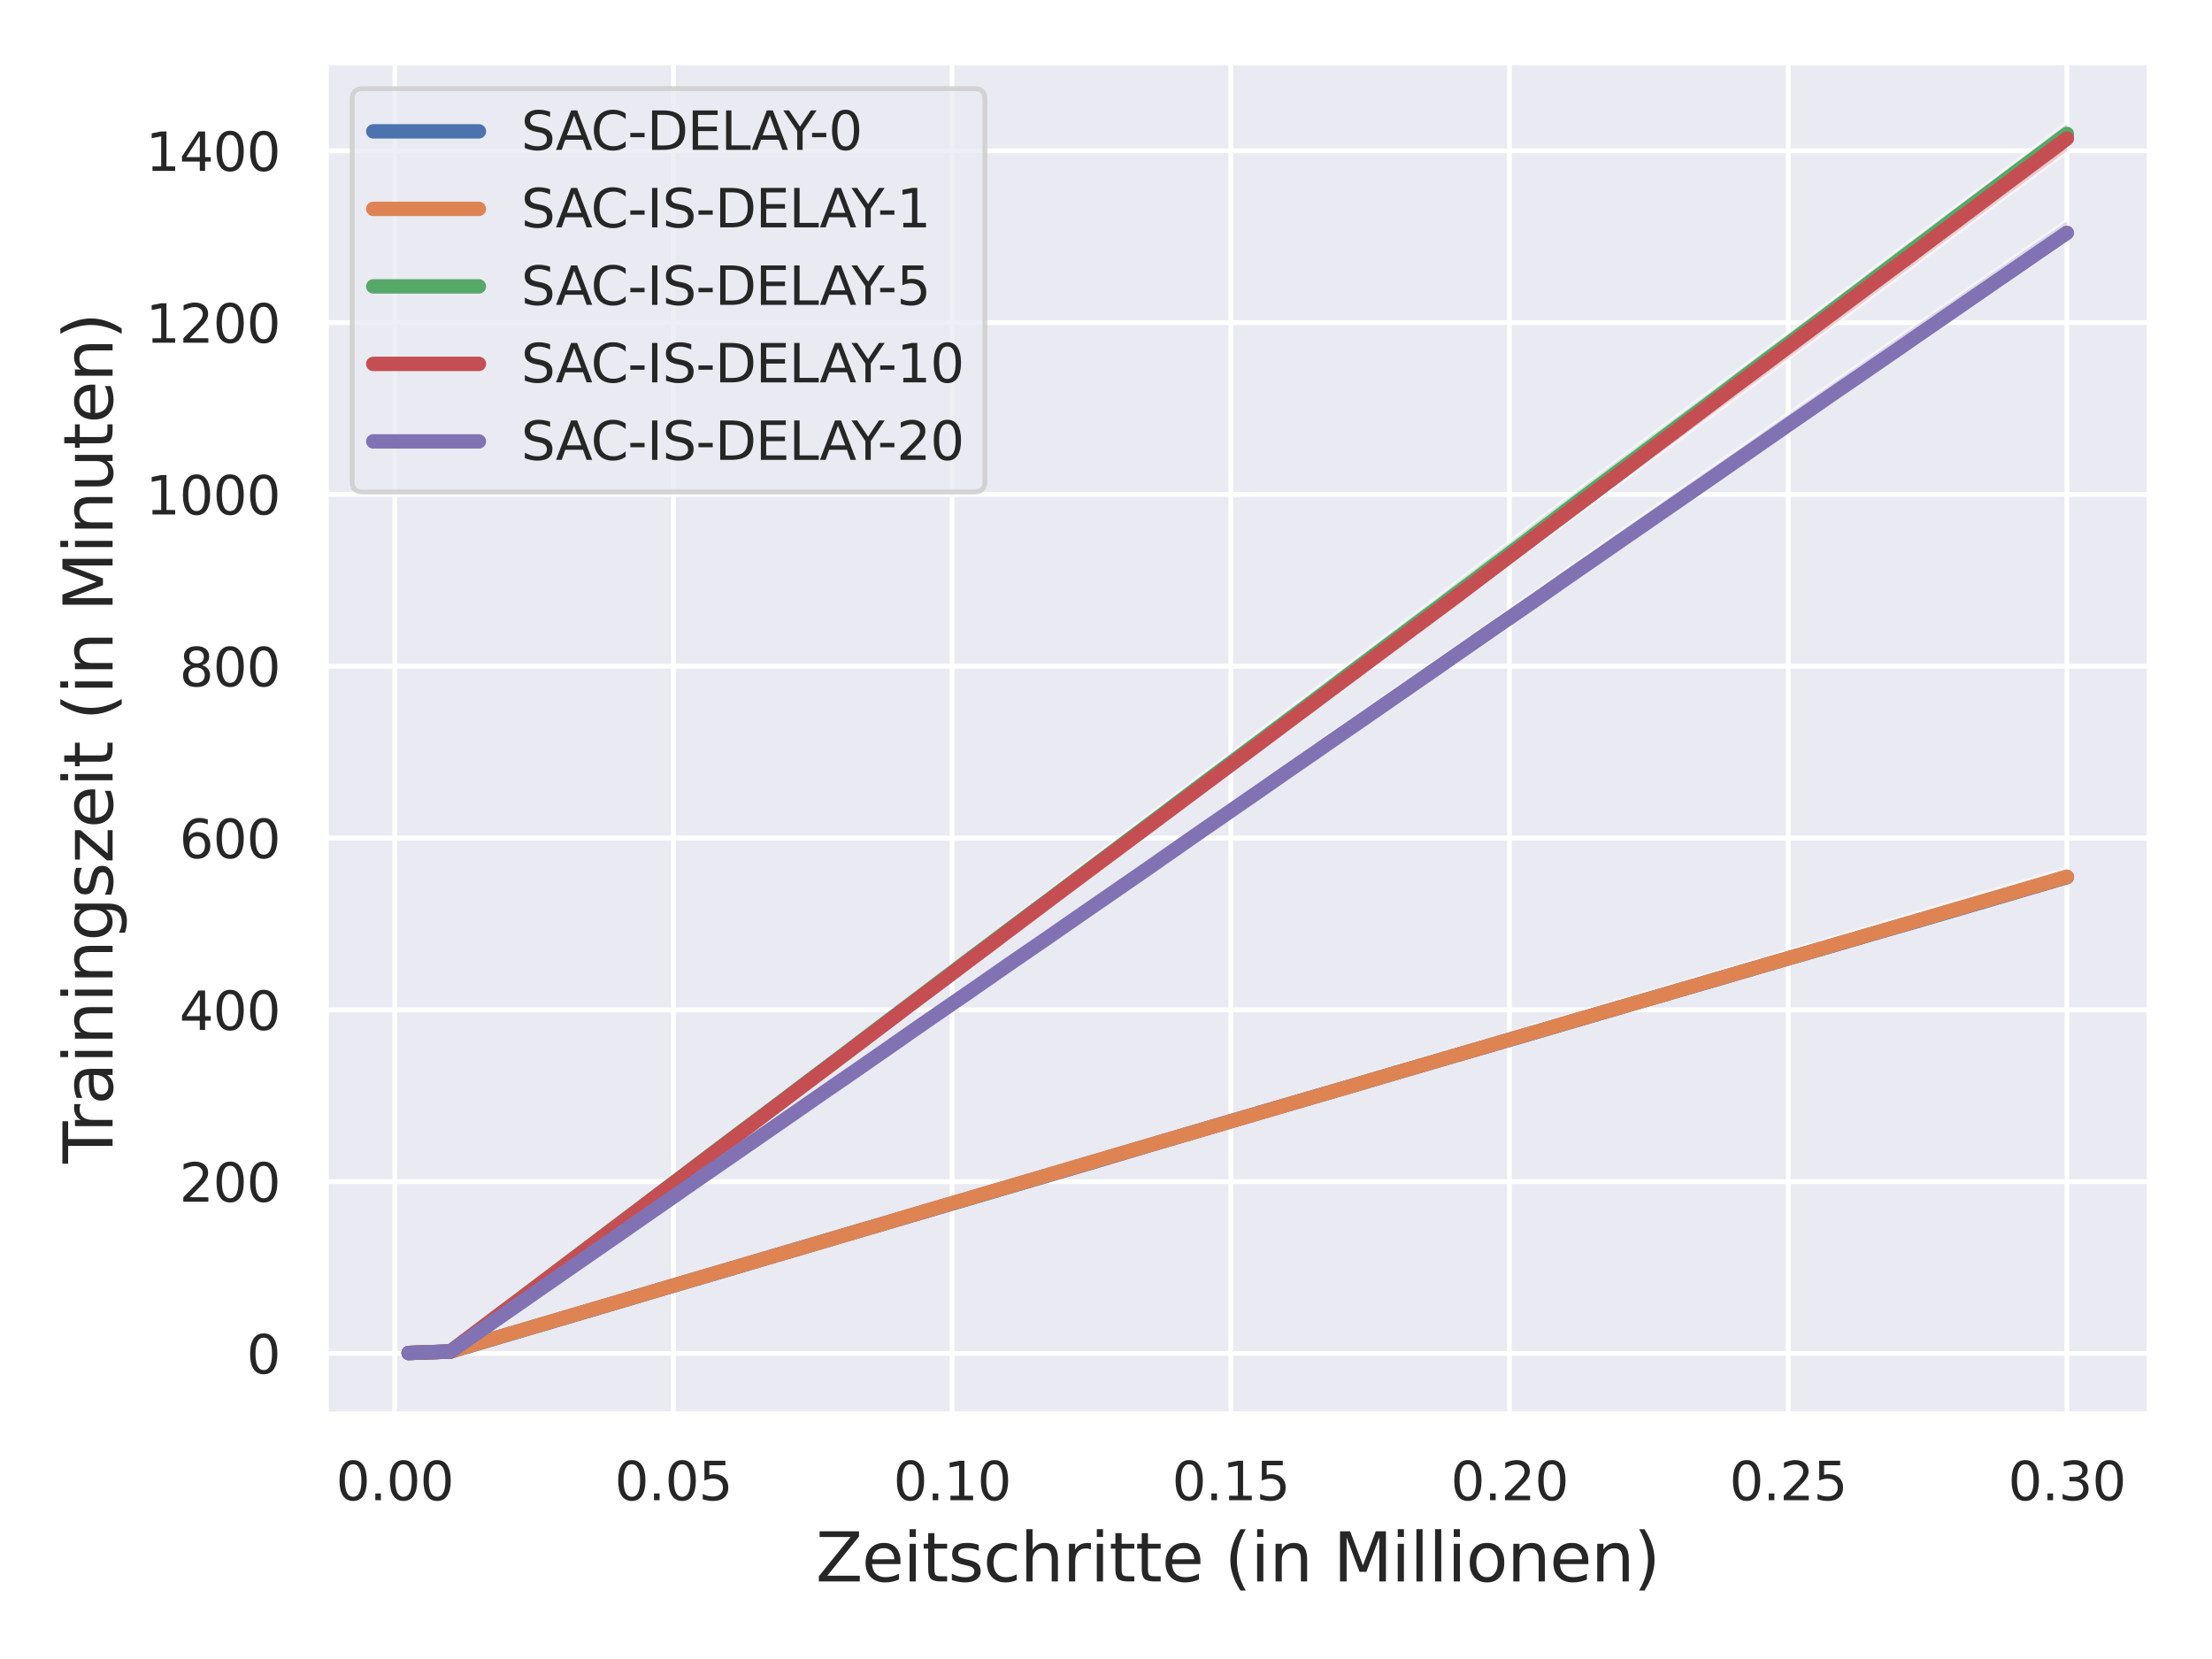 <?xml version="1.0" encoding="utf-8" standalone="no"?>
<!DOCTYPE svg PUBLIC "-//W3C//DTD SVG 1.1//EN"
  "http://www.w3.org/Graphics/SVG/1.1/DTD/svg11.dtd">
<svg xmlns:xlink="http://www.w3.org/1999/xlink" width="460.8pt" height="345.6pt" viewBox="0 0 460.8 345.6" xmlns="http://www.w3.org/2000/svg" version="1.1">
 <defs>
  <style type="text/css">*{stroke-linejoin: round; stroke-linecap: butt}</style>
 </defs>
 <g id="figure_1">
  <g id="patch_1">
   <path d="M 0 345.6 
L 460.8 345.6 
L 460.8 0 
L 0 0 
z
" style="fill: #ffffff"/>
  </g>
  <g id="axes_1">
   <g id="patch_2">
    <path d="M 67.86 294.66 
L 447.84 294.66 
L 447.84 12.96 
L 67.86 12.96 
z
" style="fill: #eaeaf2"/>
   </g>
   <g id="matplotlib.axis_1">
    <g id="xtick_1">
     <g id="line2d_1">
      <path d="M 82.229 294.66 
L 82.229 12.96 
" clip-path="url(#p07f6517ff5)" style="fill: none; stroke: #ffffff; stroke-linecap: round"/>
     </g>
     <g id="text_1">
      <!-- 0.00 -->
      <g style="fill: #262626" transform="translate(69.983 312.518)scale(0.11 -0.11)">
       <defs>
        <path id="DejaVuSans-30" d="M 2034 4250 
Q 1547 4250 1301 3770 
Q 1056 3291 1056 2328 
Q 1056 1369 1301 889 
Q 1547 409 2034 409 
Q 2525 409 2770 889 
Q 3016 1369 3016 2328 
Q 3016 3291 2770 3770 
Q 2525 4250 2034 4250 
z
M 2034 4750 
Q 2819 4750 3233 4129 
Q 3647 3509 3647 2328 
Q 3647 1150 3233 529 
Q 2819 -91 2034 -91 
Q 1250 -91 836 529 
Q 422 1150 422 2328 
Q 422 3509 836 4129 
Q 1250 4750 2034 4750 
z
" transform="scale(0.016)"/>
        <path id="DejaVuSans-2e" d="M 684 794 
L 1344 794 
L 1344 0 
L 684 0 
L 684 794 
z
" transform="scale(0.016)"/>
       </defs>
       <use xlink:href="#DejaVuSans-30"/>
       <use xlink:href="#DejaVuSans-2e" x="63.623"/>
       <use xlink:href="#DejaVuSans-30" x="95.41"/>
       <use xlink:href="#DejaVuSans-30" x="159.033"/>
      </g>
     </g>
    </g>
    <g id="xtick_2">
     <g id="line2d_2">
      <path d="M 140.286 294.66 
L 140.286 12.96 
" clip-path="url(#p07f6517ff5)" style="fill: none; stroke: #ffffff; stroke-linecap: round"/>
     </g>
     <g id="text_2">
      <!-- 0.05 -->
      <g style="fill: #262626" transform="translate(128.039 312.518)scale(0.11 -0.11)">
       <defs>
        <path id="DejaVuSans-35" d="M 691 4666 
L 3169 4666 
L 3169 4134 
L 1269 4134 
L 1269 2991 
Q 1406 3038 1543 3061 
Q 1681 3084 1819 3084 
Q 2600 3084 3056 2656 
Q 3513 2228 3513 1497 
Q 3513 744 3044 326 
Q 2575 -91 1722 -91 
Q 1428 -91 1123 -41 
Q 819 9 494 109 
L 494 744 
Q 775 591 1075 516 
Q 1375 441 1709 441 
Q 2250 441 2565 725 
Q 2881 1009 2881 1497 
Q 2881 1984 2565 2268 
Q 2250 2553 1709 2553 
Q 1456 2553 1204 2497 
Q 953 2441 691 2322 
L 691 4666 
z
" transform="scale(0.016)"/>
       </defs>
       <use xlink:href="#DejaVuSans-30"/>
       <use xlink:href="#DejaVuSans-2e" x="63.623"/>
       <use xlink:href="#DejaVuSans-30" x="95.41"/>
       <use xlink:href="#DejaVuSans-35" x="159.033"/>
      </g>
     </g>
    </g>
    <g id="xtick_3">
     <g id="line2d_3">
      <path d="M 198.342 294.66 
L 198.342 12.96 
" clip-path="url(#p07f6517ff5)" style="fill: none; stroke: #ffffff; stroke-linecap: round"/>
     </g>
     <g id="text_3">
      <!-- 0.10 -->
      <g style="fill: #262626" transform="translate(186.096 312.518)scale(0.11 -0.11)">
       <defs>
        <path id="DejaVuSans-31" d="M 794 531 
L 1825 531 
L 1825 4091 
L 703 3866 
L 703 4441 
L 1819 4666 
L 2450 4666 
L 2450 531 
L 3481 531 
L 3481 0 
L 794 0 
L 794 531 
z
" transform="scale(0.016)"/>
       </defs>
       <use xlink:href="#DejaVuSans-30"/>
       <use xlink:href="#DejaVuSans-2e" x="63.623"/>
       <use xlink:href="#DejaVuSans-31" x="95.41"/>
       <use xlink:href="#DejaVuSans-30" x="159.033"/>
      </g>
     </g>
    </g>
    <g id="xtick_4">
     <g id="line2d_4">
      <path d="M 256.399 294.66 
L 256.399 12.96 
" clip-path="url(#p07f6517ff5)" style="fill: none; stroke: #ffffff; stroke-linecap: round"/>
     </g>
     <g id="text_4">
      <!-- 0.15 -->
      <g style="fill: #262626" transform="translate(244.152 312.518)scale(0.11 -0.11)">
       <use xlink:href="#DejaVuSans-30"/>
       <use xlink:href="#DejaVuSans-2e" x="63.623"/>
       <use xlink:href="#DejaVuSans-31" x="95.41"/>
       <use xlink:href="#DejaVuSans-35" x="159.033"/>
      </g>
     </g>
    </g>
    <g id="xtick_5">
     <g id="line2d_5">
      <path d="M 314.455 294.66 
L 314.455 12.96 
" clip-path="url(#p07f6517ff5)" style="fill: none; stroke: #ffffff; stroke-linecap: round"/>
     </g>
     <g id="text_5">
      <!-- 0.20 -->
      <g style="fill: #262626" transform="translate(302.209 312.518)scale(0.11 -0.11)">
       <defs>
        <path id="DejaVuSans-32" d="M 1228 531 
L 3431 531 
L 3431 0 
L 469 0 
L 469 531 
Q 828 903 1448 1529 
Q 2069 2156 2228 2338 
Q 2531 2678 2651 2914 
Q 2772 3150 2772 3378 
Q 2772 3750 2511 3984 
Q 2250 4219 1831 4219 
Q 1534 4219 1204 4116 
Q 875 4013 500 3803 
L 500 4441 
Q 881 4594 1212 4672 
Q 1544 4750 1819 4750 
Q 2544 4750 2975 4387 
Q 3406 4025 3406 3419 
Q 3406 3131 3298 2873 
Q 3191 2616 2906 2266 
Q 2828 2175 2409 1742 
Q 1991 1309 1228 531 
z
" transform="scale(0.016)"/>
       </defs>
       <use xlink:href="#DejaVuSans-30"/>
       <use xlink:href="#DejaVuSans-2e" x="63.623"/>
       <use xlink:href="#DejaVuSans-32" x="95.41"/>
       <use xlink:href="#DejaVuSans-30" x="159.033"/>
      </g>
     </g>
    </g>
    <g id="xtick_6">
     <g id="line2d_6">
      <path d="M 372.512 294.66 
L 372.512 12.96 
" clip-path="url(#p07f6517ff5)" style="fill: none; stroke: #ffffff; stroke-linecap: round"/>
     </g>
     <g id="text_6">
      <!-- 0.25 -->
      <g style="fill: #262626" transform="translate(360.266 312.518)scale(0.11 -0.11)">
       <use xlink:href="#DejaVuSans-30"/>
       <use xlink:href="#DejaVuSans-2e" x="63.623"/>
       <use xlink:href="#DejaVuSans-32" x="95.41"/>
       <use xlink:href="#DejaVuSans-35" x="159.033"/>
      </g>
     </g>
    </g>
    <g id="xtick_7">
     <g id="line2d_7">
      <path d="M 430.568 294.66 
L 430.568 12.96 
" clip-path="url(#p07f6517ff5)" style="fill: none; stroke: #ffffff; stroke-linecap: round"/>
     </g>
     <g id="text_7">
      <!-- 0.30 -->
      <g style="fill: #262626" transform="translate(418.322 312.518)scale(0.11 -0.11)">
       <defs>
        <path id="DejaVuSans-33" d="M 2597 2516 
Q 3050 2419 3304 2112 
Q 3559 1806 3559 1356 
Q 3559 666 3084 287 
Q 2609 -91 1734 -91 
Q 1441 -91 1130 -33 
Q 819 25 488 141 
L 488 750 
Q 750 597 1062 519 
Q 1375 441 1716 441 
Q 2309 441 2620 675 
Q 2931 909 2931 1356 
Q 2931 1769 2642 2001 
Q 2353 2234 1838 2234 
L 1294 2234 
L 1294 2753 
L 1863 2753 
Q 2328 2753 2575 2939 
Q 2822 3125 2822 3475 
Q 2822 3834 2567 4026 
Q 2313 4219 1838 4219 
Q 1578 4219 1281 4162 
Q 984 4106 628 3988 
L 628 4550 
Q 988 4650 1302 4700 
Q 1616 4750 1894 4750 
Q 2613 4750 3031 4423 
Q 3450 4097 3450 3541 
Q 3450 3153 3228 2886 
Q 3006 2619 2597 2516 
z
" transform="scale(0.016)"/>
       </defs>
       <use xlink:href="#DejaVuSans-30"/>
       <use xlink:href="#DejaVuSans-2e" x="63.623"/>
       <use xlink:href="#DejaVuSans-33" x="95.41"/>
       <use xlink:href="#DejaVuSans-30" x="159.033"/>
      </g>
     </g>
    </g>
    <g id="text_8">
     <!-- Zeitschritte (in Millionen) -->
     <g style="fill: #262626" transform="translate(169.935 329.444)scale(0.14 -0.14)">
      <defs>
       <path id="DejaVuSans-5a" d="M 359 4666 
L 4025 4666 
L 4025 4184 
L 1075 531 
L 4097 531 
L 4097 0 
L 288 0 
L 288 481 
L 3238 4134 
L 359 4134 
L 359 4666 
z
" transform="scale(0.016)"/>
       <path id="DejaVuSans-65" d="M 3597 1894 
L 3597 1613 
L 953 1613 
Q 991 1019 1311 708 
Q 1631 397 2203 397 
Q 2534 397 2845 478 
Q 3156 559 3463 722 
L 3463 178 
Q 3153 47 2828 -22 
Q 2503 -91 2169 -91 
Q 1331 -91 842 396 
Q 353 884 353 1716 
Q 353 2575 817 3079 
Q 1281 3584 2069 3584 
Q 2775 3584 3186 3129 
Q 3597 2675 3597 1894 
z
M 3022 2063 
Q 3016 2534 2758 2815 
Q 2500 3097 2075 3097 
Q 1594 3097 1305 2825 
Q 1016 2553 972 2059 
L 3022 2063 
z
" transform="scale(0.016)"/>
       <path id="DejaVuSans-69" d="M 603 3500 
L 1178 3500 
L 1178 0 
L 603 0 
L 603 3500 
z
M 603 4863 
L 1178 4863 
L 1178 4134 
L 603 4134 
L 603 4863 
z
" transform="scale(0.016)"/>
       <path id="DejaVuSans-74" d="M 1172 4494 
L 1172 3500 
L 2356 3500 
L 2356 3053 
L 1172 3053 
L 1172 1153 
Q 1172 725 1289 603 
Q 1406 481 1766 481 
L 2356 481 
L 2356 0 
L 1766 0 
Q 1100 0 847 248 
Q 594 497 594 1153 
L 594 3053 
L 172 3053 
L 172 3500 
L 594 3500 
L 594 4494 
L 1172 4494 
z
" transform="scale(0.016)"/>
       <path id="DejaVuSans-73" d="M 2834 3397 
L 2834 2853 
Q 2591 2978 2328 3040 
Q 2066 3103 1784 3103 
Q 1356 3103 1142 2972 
Q 928 2841 928 2578 
Q 928 2378 1081 2264 
Q 1234 2150 1697 2047 
L 1894 2003 
Q 2506 1872 2764 1633 
Q 3022 1394 3022 966 
Q 3022 478 2636 193 
Q 2250 -91 1575 -91 
Q 1294 -91 989 -36 
Q 684 19 347 128 
L 347 722 
Q 666 556 975 473 
Q 1284 391 1588 391 
Q 1994 391 2212 530 
Q 2431 669 2431 922 
Q 2431 1156 2273 1281 
Q 2116 1406 1581 1522 
L 1381 1569 
Q 847 1681 609 1914 
Q 372 2147 372 2553 
Q 372 3047 722 3315 
Q 1072 3584 1716 3584 
Q 2034 3584 2315 3537 
Q 2597 3491 2834 3397 
z
" transform="scale(0.016)"/>
       <path id="DejaVuSans-63" d="M 3122 3366 
L 3122 2828 
Q 2878 2963 2633 3030 
Q 2388 3097 2138 3097 
Q 1578 3097 1268 2742 
Q 959 2388 959 1747 
Q 959 1106 1268 751 
Q 1578 397 2138 397 
Q 2388 397 2633 464 
Q 2878 531 3122 666 
L 3122 134 
Q 2881 22 2623 -34 
Q 2366 -91 2075 -91 
Q 1284 -91 818 406 
Q 353 903 353 1747 
Q 353 2603 823 3093 
Q 1294 3584 2113 3584 
Q 2378 3584 2631 3529 
Q 2884 3475 3122 3366 
z
" transform="scale(0.016)"/>
       <path id="DejaVuSans-68" d="M 3513 2113 
L 3513 0 
L 2938 0 
L 2938 2094 
Q 2938 2591 2744 2837 
Q 2550 3084 2163 3084 
Q 1697 3084 1428 2787 
Q 1159 2491 1159 1978 
L 1159 0 
L 581 0 
L 581 4863 
L 1159 4863 
L 1159 2956 
Q 1366 3272 1645 3428 
Q 1925 3584 2291 3584 
Q 2894 3584 3203 3211 
Q 3513 2838 3513 2113 
z
" transform="scale(0.016)"/>
       <path id="DejaVuSans-72" d="M 2631 2963 
Q 2534 3019 2420 3045 
Q 2306 3072 2169 3072 
Q 1681 3072 1420 2755 
Q 1159 2438 1159 1844 
L 1159 0 
L 581 0 
L 581 3500 
L 1159 3500 
L 1159 2956 
Q 1341 3275 1631 3429 
Q 1922 3584 2338 3584 
Q 2397 3584 2469 3576 
Q 2541 3569 2628 3553 
L 2631 2963 
z
" transform="scale(0.016)"/>
       <path id="DejaVuSans-20" transform="scale(0.016)"/>
       <path id="DejaVuSans-28" d="M 1984 4856 
Q 1566 4138 1362 3434 
Q 1159 2731 1159 2009 
Q 1159 1288 1364 580 
Q 1569 -128 1984 -844 
L 1484 -844 
Q 1016 -109 783 600 
Q 550 1309 550 2009 
Q 550 2706 781 3412 
Q 1013 4119 1484 4856 
L 1984 4856 
z
" transform="scale(0.016)"/>
       <path id="DejaVuSans-6e" d="M 3513 2113 
L 3513 0 
L 2938 0 
L 2938 2094 
Q 2938 2591 2744 2837 
Q 2550 3084 2163 3084 
Q 1697 3084 1428 2787 
Q 1159 2491 1159 1978 
L 1159 0 
L 581 0 
L 581 3500 
L 1159 3500 
L 1159 2956 
Q 1366 3272 1645 3428 
Q 1925 3584 2291 3584 
Q 2894 3584 3203 3211 
Q 3513 2838 3513 2113 
z
" transform="scale(0.016)"/>
       <path id="DejaVuSans-4d" d="M 628 4666 
L 1569 4666 
L 2759 1491 
L 3956 4666 
L 4897 4666 
L 4897 0 
L 4281 0 
L 4281 4097 
L 3078 897 
L 2444 897 
L 1241 4097 
L 1241 0 
L 628 0 
L 628 4666 
z
" transform="scale(0.016)"/>
       <path id="DejaVuSans-6c" d="M 603 4863 
L 1178 4863 
L 1178 0 
L 603 0 
L 603 4863 
z
" transform="scale(0.016)"/>
       <path id="DejaVuSans-6f" d="M 1959 3097 
Q 1497 3097 1228 2736 
Q 959 2375 959 1747 
Q 959 1119 1226 758 
Q 1494 397 1959 397 
Q 2419 397 2687 759 
Q 2956 1122 2956 1747 
Q 2956 2369 2687 2733 
Q 2419 3097 1959 3097 
z
M 1959 3584 
Q 2709 3584 3137 3096 
Q 3566 2609 3566 1747 
Q 3566 888 3137 398 
Q 2709 -91 1959 -91 
Q 1206 -91 779 398 
Q 353 888 353 1747 
Q 353 2609 779 3096 
Q 1206 3584 1959 3584 
z
" transform="scale(0.016)"/>
       <path id="DejaVuSans-29" d="M 513 4856 
L 1013 4856 
Q 1481 4119 1714 3412 
Q 1947 2706 1947 2009 
Q 1947 1309 1714 600 
Q 1481 -109 1013 -844 
L 513 -844 
Q 928 -128 1133 580 
Q 1338 1288 1338 2009 
Q 1338 2731 1133 3434 
Q 928 4138 513 4856 
z
" transform="scale(0.016)"/>
      </defs>
      <use xlink:href="#DejaVuSans-5a"/>
      <use xlink:href="#DejaVuSans-65" x="68.506"/>
      <use xlink:href="#DejaVuSans-69" x="130.029"/>
      <use xlink:href="#DejaVuSans-74" x="157.812"/>
      <use xlink:href="#DejaVuSans-73" x="197.021"/>
      <use xlink:href="#DejaVuSans-63" x="249.121"/>
      <use xlink:href="#DejaVuSans-68" x="304.102"/>
      <use xlink:href="#DejaVuSans-72" x="367.48"/>
      <use xlink:href="#DejaVuSans-69" x="408.594"/>
      <use xlink:href="#DejaVuSans-74" x="436.377"/>
      <use xlink:href="#DejaVuSans-74" x="475.586"/>
      <use xlink:href="#DejaVuSans-65" x="514.795"/>
      <use xlink:href="#DejaVuSans-20" x="576.318"/>
      <use xlink:href="#DejaVuSans-28" x="608.105"/>
      <use xlink:href="#DejaVuSans-69" x="647.119"/>
      <use xlink:href="#DejaVuSans-6e" x="674.902"/>
      <use xlink:href="#DejaVuSans-20" x="738.281"/>
      <use xlink:href="#DejaVuSans-4d" x="770.068"/>
      <use xlink:href="#DejaVuSans-69" x="856.348"/>
      <use xlink:href="#DejaVuSans-6c" x="884.131"/>
      <use xlink:href="#DejaVuSans-6c" x="911.914"/>
      <use xlink:href="#DejaVuSans-69" x="939.697"/>
      <use xlink:href="#DejaVuSans-6f" x="967.48"/>
      <use xlink:href="#DejaVuSans-6e" x="1028.662"/>
      <use xlink:href="#DejaVuSans-65" x="1092.041"/>
      <use xlink:href="#DejaVuSans-6e" x="1153.564"/>
      <use xlink:href="#DejaVuSans-29" x="1216.943"/>
     </g>
    </g>
   </g>
   <g id="matplotlib.axis_2">
    <g id="ytick_1">
     <g id="line2d_8">
      <path d="M 67.86 281.951 
L 447.84 281.951 
" clip-path="url(#p07f6517ff5)" style="fill: none; stroke: #ffffff; stroke-linecap: round"/>
     </g>
     <g id="text_9">
      <!-- 0 -->
      <g style="fill: #262626" transform="translate(51.361 286.131)scale(0.11 -0.11)">
       <use xlink:href="#DejaVuSans-30"/>
      </g>
     </g>
    </g>
    <g id="ytick_2">
     <g id="line2d_9">
      <path d="M 67.86 246.161 
L 447.84 246.161 
" clip-path="url(#p07f6517ff5)" style="fill: none; stroke: #ffffff; stroke-linecap: round"/>
     </g>
     <g id="text_10">
      <!-- 200 -->
      <g style="fill: #262626" transform="translate(37.364 250.34)scale(0.11 -0.11)">
       <use xlink:href="#DejaVuSans-32"/>
       <use xlink:href="#DejaVuSans-30" x="63.623"/>
       <use xlink:href="#DejaVuSans-30" x="127.246"/>
      </g>
     </g>
    </g>
    <g id="ytick_3">
     <g id="line2d_10">
      <path d="M 67.86 210.371 
L 447.84 210.371 
" clip-path="url(#p07f6517ff5)" style="fill: none; stroke: #ffffff; stroke-linecap: round"/>
     </g>
     <g id="text_11">
      <!-- 400 -->
      <g style="fill: #262626" transform="translate(37.364 214.55)scale(0.11 -0.11)">
       <defs>
        <path id="DejaVuSans-34" d="M 2419 4116 
L 825 1625 
L 2419 1625 
L 2419 4116 
z
M 2253 4666 
L 3047 4666 
L 3047 1625 
L 3713 1625 
L 3713 1100 
L 3047 1100 
L 3047 0 
L 2419 0 
L 2419 1100 
L 313 1100 
L 313 1709 
L 2253 4666 
z
" transform="scale(0.016)"/>
       </defs>
       <use xlink:href="#DejaVuSans-34"/>
       <use xlink:href="#DejaVuSans-30" x="63.623"/>
       <use xlink:href="#DejaVuSans-30" x="127.246"/>
      </g>
     </g>
    </g>
    <g id="ytick_4">
     <g id="line2d_11">
      <path d="M 67.86 174.58 
L 447.84 174.58 
" clip-path="url(#p07f6517ff5)" style="fill: none; stroke: #ffffff; stroke-linecap: round"/>
     </g>
     <g id="text_12">
      <!-- 600 -->
      <g style="fill: #262626" transform="translate(37.364 178.759)scale(0.11 -0.11)">
       <defs>
        <path id="DejaVuSans-36" d="M 2113 2584 
Q 1688 2584 1439 2293 
Q 1191 2003 1191 1497 
Q 1191 994 1439 701 
Q 1688 409 2113 409 
Q 2538 409 2786 701 
Q 3034 994 3034 1497 
Q 3034 2003 2786 2293 
Q 2538 2584 2113 2584 
z
M 3366 4563 
L 3366 3988 
Q 3128 4100 2886 4159 
Q 2644 4219 2406 4219 
Q 1781 4219 1451 3797 
Q 1122 3375 1075 2522 
Q 1259 2794 1537 2939 
Q 1816 3084 2150 3084 
Q 2853 3084 3261 2657 
Q 3669 2231 3669 1497 
Q 3669 778 3244 343 
Q 2819 -91 2113 -91 
Q 1303 -91 875 529 
Q 447 1150 447 2328 
Q 447 3434 972 4092 
Q 1497 4750 2381 4750 
Q 2619 4750 2861 4703 
Q 3103 4656 3366 4563 
z
" transform="scale(0.016)"/>
       </defs>
       <use xlink:href="#DejaVuSans-36"/>
       <use xlink:href="#DejaVuSans-30" x="63.623"/>
       <use xlink:href="#DejaVuSans-30" x="127.246"/>
      </g>
     </g>
    </g>
    <g id="ytick_5">
     <g id="line2d_12">
      <path d="M 67.86 138.79 
L 447.84 138.79 
" clip-path="url(#p07f6517ff5)" style="fill: none; stroke: #ffffff; stroke-linecap: round"/>
     </g>
     <g id="text_13">
      <!-- 800 -->
      <g style="fill: #262626" transform="translate(37.364 142.969)scale(0.11 -0.11)">
       <defs>
        <path id="DejaVuSans-38" d="M 2034 2216 
Q 1584 2216 1326 1975 
Q 1069 1734 1069 1313 
Q 1069 891 1326 650 
Q 1584 409 2034 409 
Q 2484 409 2743 651 
Q 3003 894 3003 1313 
Q 3003 1734 2745 1975 
Q 2488 2216 2034 2216 
z
M 1403 2484 
Q 997 2584 770 2862 
Q 544 3141 544 3541 
Q 544 4100 942 4425 
Q 1341 4750 2034 4750 
Q 2731 4750 3128 4425 
Q 3525 4100 3525 3541 
Q 3525 3141 3298 2862 
Q 3072 2584 2669 2484 
Q 3125 2378 3379 2068 
Q 3634 1759 3634 1313 
Q 3634 634 3220 271 
Q 2806 -91 2034 -91 
Q 1263 -91 848 271 
Q 434 634 434 1313 
Q 434 1759 690 2068 
Q 947 2378 1403 2484 
z
M 1172 3481 
Q 1172 3119 1398 2916 
Q 1625 2713 2034 2713 
Q 2441 2713 2670 2916 
Q 2900 3119 2900 3481 
Q 2900 3844 2670 4047 
Q 2441 4250 2034 4250 
Q 1625 4250 1398 4047 
Q 1172 3844 1172 3481 
z
" transform="scale(0.016)"/>
       </defs>
       <use xlink:href="#DejaVuSans-38"/>
       <use xlink:href="#DejaVuSans-30" x="63.623"/>
       <use xlink:href="#DejaVuSans-30" x="127.246"/>
      </g>
     </g>
    </g>
    <g id="ytick_6">
     <g id="line2d_13">
      <path d="M 67.86 102.999 
L 447.84 102.999 
" clip-path="url(#p07f6517ff5)" style="fill: none; stroke: #ffffff; stroke-linecap: round"/>
     </g>
     <g id="text_14">
      <!-- 1000 -->
      <g style="fill: #262626" transform="translate(30.365 107.178)scale(0.11 -0.11)">
       <use xlink:href="#DejaVuSans-31"/>
       <use xlink:href="#DejaVuSans-30" x="63.623"/>
       <use xlink:href="#DejaVuSans-30" x="127.246"/>
       <use xlink:href="#DejaVuSans-30" x="190.869"/>
      </g>
     </g>
    </g>
    <g id="ytick_7">
     <g id="line2d_14">
      <path d="M 67.86 67.209 
L 447.84 67.209 
" clip-path="url(#p07f6517ff5)" style="fill: none; stroke: #ffffff; stroke-linecap: round"/>
     </g>
     <g id="text_15">
      <!-- 1200 -->
      <g style="fill: #262626" transform="translate(30.365 71.388)scale(0.11 -0.11)">
       <use xlink:href="#DejaVuSans-31"/>
       <use xlink:href="#DejaVuSans-32" x="63.623"/>
       <use xlink:href="#DejaVuSans-30" x="127.246"/>
       <use xlink:href="#DejaVuSans-30" x="190.869"/>
      </g>
     </g>
    </g>
    <g id="ytick_8">
     <g id="line2d_15">
      <path d="M 67.86 31.418 
L 447.84 31.418 
" clip-path="url(#p07f6517ff5)" style="fill: none; stroke: #ffffff; stroke-linecap: round"/>
     </g>
     <g id="text_16">
      <!-- 1400 -->
      <g style="fill: #262626" transform="translate(30.365 35.597)scale(0.11 -0.11)">
       <use xlink:href="#DejaVuSans-31"/>
       <use xlink:href="#DejaVuSans-34" x="63.623"/>
       <use xlink:href="#DejaVuSans-30" x="127.246"/>
       <use xlink:href="#DejaVuSans-30" x="190.869"/>
      </g>
     </g>
    </g>
    <g id="text_17">
     <!-- Trainingszeit (in Minuten) -->
     <g style="fill: #262626" transform="translate(23.453 242.38)rotate(-90)scale(0.14 -0.14)">
      <defs>
       <path id="DejaVuSans-54" d="M -19 4666 
L 3928 4666 
L 3928 4134 
L 2272 4134 
L 2272 0 
L 1638 0 
L 1638 4134 
L -19 4134 
L -19 4666 
z
" transform="scale(0.016)"/>
       <path id="DejaVuSans-61" d="M 2194 1759 
Q 1497 1759 1228 1600 
Q 959 1441 959 1056 
Q 959 750 1161 570 
Q 1363 391 1709 391 
Q 2188 391 2477 730 
Q 2766 1069 2766 1631 
L 2766 1759 
L 2194 1759 
z
M 3341 1997 
L 3341 0 
L 2766 0 
L 2766 531 
Q 2569 213 2275 61 
Q 1981 -91 1556 -91 
Q 1019 -91 701 211 
Q 384 513 384 1019 
Q 384 1609 779 1909 
Q 1175 2209 1959 2209 
L 2766 2209 
L 2766 2266 
Q 2766 2663 2505 2880 
Q 2244 3097 1772 3097 
Q 1472 3097 1187 3025 
Q 903 2953 641 2809 
L 641 3341 
Q 956 3463 1253 3523 
Q 1550 3584 1831 3584 
Q 2591 3584 2966 3190 
Q 3341 2797 3341 1997 
z
" transform="scale(0.016)"/>
       <path id="DejaVuSans-67" d="M 2906 1791 
Q 2906 2416 2648 2759 
Q 2391 3103 1925 3103 
Q 1463 3103 1205 2759 
Q 947 2416 947 1791 
Q 947 1169 1205 825 
Q 1463 481 1925 481 
Q 2391 481 2648 825 
Q 2906 1169 2906 1791 
z
M 3481 434 
Q 3481 -459 3084 -895 
Q 2688 -1331 1869 -1331 
Q 1566 -1331 1297 -1286 
Q 1028 -1241 775 -1147 
L 775 -588 
Q 1028 -725 1275 -790 
Q 1522 -856 1778 -856 
Q 2344 -856 2625 -561 
Q 2906 -266 2906 331 
L 2906 616 
Q 2728 306 2450 153 
Q 2172 0 1784 0 
Q 1141 0 747 490 
Q 353 981 353 1791 
Q 353 2603 747 3093 
Q 1141 3584 1784 3584 
Q 2172 3584 2450 3431 
Q 2728 3278 2906 2969 
L 2906 3500 
L 3481 3500 
L 3481 434 
z
" transform="scale(0.016)"/>
       <path id="DejaVuSans-7a" d="M 353 3500 
L 3084 3500 
L 3084 2975 
L 922 459 
L 3084 459 
L 3084 0 
L 275 0 
L 275 525 
L 2438 3041 
L 353 3041 
L 353 3500 
z
" transform="scale(0.016)"/>
       <path id="DejaVuSans-75" d="M 544 1381 
L 544 3500 
L 1119 3500 
L 1119 1403 
Q 1119 906 1312 657 
Q 1506 409 1894 409 
Q 2359 409 2629 706 
Q 2900 1003 2900 1516 
L 2900 3500 
L 3475 3500 
L 3475 0 
L 2900 0 
L 2900 538 
Q 2691 219 2414 64 
Q 2138 -91 1772 -91 
Q 1169 -91 856 284 
Q 544 659 544 1381 
z
M 1991 3584 
L 1991 3584 
z
" transform="scale(0.016)"/>
      </defs>
      <use xlink:href="#DejaVuSans-54"/>
      <use xlink:href="#DejaVuSans-72" x="46.334"/>
      <use xlink:href="#DejaVuSans-61" x="87.447"/>
      <use xlink:href="#DejaVuSans-69" x="148.727"/>
      <use xlink:href="#DejaVuSans-6e" x="176.51"/>
      <use xlink:href="#DejaVuSans-69" x="239.889"/>
      <use xlink:href="#DejaVuSans-6e" x="267.672"/>
      <use xlink:href="#DejaVuSans-67" x="331.051"/>
      <use xlink:href="#DejaVuSans-73" x="394.527"/>
      <use xlink:href="#DejaVuSans-7a" x="446.627"/>
      <use xlink:href="#DejaVuSans-65" x="499.117"/>
      <use xlink:href="#DejaVuSans-69" x="560.641"/>
      <use xlink:href="#DejaVuSans-74" x="588.424"/>
      <use xlink:href="#DejaVuSans-20" x="627.633"/>
      <use xlink:href="#DejaVuSans-28" x="659.42"/>
      <use xlink:href="#DejaVuSans-69" x="698.434"/>
      <use xlink:href="#DejaVuSans-6e" x="726.217"/>
      <use xlink:href="#DejaVuSans-20" x="789.596"/>
      <use xlink:href="#DejaVuSans-4d" x="821.383"/>
      <use xlink:href="#DejaVuSans-69" x="907.662"/>
      <use xlink:href="#DejaVuSans-6e" x="935.445"/>
      <use xlink:href="#DejaVuSans-75" x="998.824"/>
      <use xlink:href="#DejaVuSans-74" x="1062.203"/>
      <use xlink:href="#DejaVuSans-65" x="1101.412"/>
      <use xlink:href="#DejaVuSans-6e" x="1162.936"/>
      <use xlink:href="#DejaVuSans-29" x="1226.314"/>
     </g>
    </g>
   </g>
   <g id="PolyCollection_1">
    <defs>
     <path id="m1bc15bad87" d="M 85.132 -63.745 
L 85.132 -63.754 
L 88.035 -63.856 
L 90.937 -63.958 
L 93.84 -64.061 
L 96.743 -64.935 
L 99.646 -65.791 
L 102.549 -66.65 
L 105.452 -67.552 
L 108.354 -68.411 
L 111.257 -69.271 
L 114.16 -70.133 
L 117.063 -71.004 
L 119.966 -71.859 
L 122.869 -72.711 
L 125.771 -73.578 
L 128.674 -74.455 
L 131.577 -75.314 
L 134.48 -76.187 
L 137.383 -77.048 
L 140.286 -77.91 
L 143.188 -78.8 
L 146.091 -79.668 
L 148.994 -80.529 
L 151.897 -81.384 
L 154.8 -82.236 
L 157.702 -83.105 
L 160.605 -83.937 
L 163.508 -84.817 
L 166.411 -85.679 
L 169.314 -86.546 
L 172.217 -87.395 
L 175.119 -88.263 
L 178.022 -89.131 
L 180.925 -89.989 
L 183.828 -90.849 
L 186.731 -91.699 
L 189.634 -92.566 
L 192.536 -93.416 
L 195.439 -94.281 
L 198.342 -95.125 
L 201.245 -95.995 
L 204.148 -96.871 
L 207.051 -97.763 
L 209.953 -98.617 
L 212.856 -99.48 
L 215.759 -100.336 
L 218.662 -101.194 
L 221.565 -102.067 
L 224.467 -102.94 
L 227.37 -103.783 
L 230.273 -104.667 
L 233.176 -105.55 
L 236.079 -106.413 
L 238.982 -107.289 
L 241.884 -108.147 
L 244.787 -108.997 
L 247.69 -109.862 
L 250.593 -110.707 
L 253.496 -111.578 
L 256.399 -112.427 
L 259.301 -113.288 
L 262.204 -114.151 
L 265.107 -115.013 
L 268.01 -115.866 
L 270.913 -116.709 
L 273.816 -117.567 
L 276.718 -118.43 
L 279.621 -119.269 
L 282.524 -120.102 
L 285.427 -120.942 
L 288.33 -121.804 
L 291.233 -122.638 
L 294.135 -123.499 
L 297.038 -124.34 
L 299.941 -125.183 
L 302.844 -126.024 
L 305.747 -126.905 
L 308.649 -127.759 
L 311.552 -128.635 
L 314.455 -129.499 
L 317.358 -130.336 
L 320.261 -131.193 
L 323.164 -132.055 
L 326.066 -132.942 
L 328.969 -133.79 
L 331.872 -134.664 
L 334.775 -135.525 
L 337.678 -136.384 
L 340.581 -137.257 
L 343.483 -138.095 
L 346.386 -138.937 
L 349.289 -139.779 
L 352.192 -140.614 
L 355.095 -141.498 
L 357.998 -142.346 
L 360.9 -143.195 
L 363.803 -144.053 
L 366.706 -144.89 
L 369.609 -145.749 
L 372.512 -146.606 
L 375.414 -147.467 
L 378.317 -148.343 
L 381.22 -149.223 
L 384.123 -150.064 
L 387.026 -150.927 
L 389.929 -151.788 
L 392.831 -152.627 
L 395.734 -153.483 
L 398.637 -154.344 
L 401.54 -155.214 
L 404.443 -156.07 
L 407.346 -156.912 
L 410.248 -157.764 
L 413.151 -158.607 
L 416.054 -159.444 
L 418.957 -160.284 
L 421.86 -161.145 
L 424.763 -161.995 
L 427.665 -162.868 
L 430.568 -163.75 
L 430.568 -161.697 
L 430.568 -161.697 
L 427.665 -160.863 
L 424.763 -160.04 
L 421.86 -159.192 
L 418.957 -158.368 
L 416.054 -157.538 
L 413.151 -156.708 
L 410.248 -155.866 
L 407.346 -155.043 
L 404.443 -154.209 
L 401.54 -153.37 
L 398.637 -152.509 
L 395.734 -151.666 
L 392.831 -150.848 
L 389.929 -150.015 
L 387.026 -149.174 
L 384.123 -148.316 
L 381.22 -147.471 
L 378.317 -146.633 
L 375.414 -145.803 
L 372.512 -144.96 
L 369.609 -144.129 
L 366.706 -143.298 
L 363.803 -142.46 
L 360.9 -141.611 
L 357.998 -140.773 
L 355.095 -139.936 
L 352.192 -139.099 
L 349.289 -138.245 
L 346.386 -137.399 
L 343.483 -136.577 
L 340.581 -135.746 
L 337.678 -134.9 
L 334.775 -134.047 
L 331.872 -133.206 
L 328.969 -132.365 
L 326.066 -131.517 
L 323.164 -130.676 
L 320.261 -129.824 
L 317.358 -128.968 
L 314.455 -128.132 
L 311.552 -127.283 
L 308.649 -126.453 
L 305.747 -125.601 
L 302.844 -124.766 
L 299.941 -123.896 
L 297.038 -123.056 
L 294.135 -122.206 
L 291.233 -121.373 
L 288.33 -120.524 
L 285.427 -119.674 
L 282.524 -118.811 
L 279.621 -117.963 
L 276.718 -117.135 
L 273.816 -116.303 
L 270.913 -115.488 
L 268.01 -114.649 
L 265.107 -113.812 
L 262.204 -112.954 
L 259.301 -112.116 
L 256.399 -111.282 
L 253.496 -110.431 
L 250.593 -109.579 
L 247.69 -108.737 
L 244.787 -107.888 
L 241.884 -107.038 
L 238.982 -106.206 
L 236.079 -105.342 
L 233.176 -104.477 
L 230.273 -103.63 
L 227.37 -102.798 
L 224.467 -101.964 
L 221.565 -101.108 
L 218.662 -100.262 
L 215.759 -99.423 
L 212.856 -98.596 
L 209.953 -97.761 
L 207.051 -96.919 
L 204.148 -96.09 
L 201.245 -95.257 
L 198.342 -94.407 
L 195.439 -93.564 
L 192.536 -92.727 
L 189.634 -91.892 
L 186.731 -91.052 
L 183.828 -90.216 
L 180.925 -89.399 
L 178.022 -88.564 
L 175.119 -87.715 
L 172.217 -86.86 
L 169.314 -86.018 
L 166.411 -85.166 
L 163.508 -84.32 
L 160.605 -83.455 
L 157.702 -82.607 
L 154.8 -81.774 
L 151.897 -80.945 
L 148.994 -80.116 
L 146.091 -79.284 
L 143.188 -78.443 
L 140.286 -77.603 
L 137.383 -76.755 
L 134.48 -75.88 
L 131.577 -75.027 
L 128.674 -74.192 
L 125.771 -73.361 
L 122.869 -72.517 
L 119.966 -71.68 
L 117.063 -70.844 
L 114.16 -70.006 
L 111.257 -69.158 
L 108.354 -68.292 
L 105.452 -67.456 
L 102.549 -66.612 
L 99.646 -65.753 
L 96.743 -64.901 
L 93.84 -64.036 
L 90.937 -63.939 
L 88.035 -63.843 
L 85.132 -63.745 
z
" style="stroke: #ffffff; stroke-opacity: 0.5"/>
    </defs>
    <g clip-path="url(#p07f6517ff5)">
     <use xlink:href="#m1bc15bad87" x="0" y="345.6" style="fill: #4c72b0; fill-opacity: 0.5; stroke: #ffffff; stroke-opacity: 0.5"/>
    </g>
   </g>
   <g id="PolyCollection_2">
    <defs>
     <path id="m55f72fb694" d="M 85.132 -63.746 
L 85.132 -63.752 
L 88.035 -63.854 
L 90.937 -63.955 
L 93.84 -64.058 
L 96.743 -64.94 
L 99.646 -65.827 
L 102.549 -66.72 
L 105.452 -67.595 
L 108.354 -68.459 
L 111.257 -69.328 
L 114.16 -70.198 
L 117.063 -71.051 
L 119.966 -71.91 
L 122.869 -72.775 
L 125.771 -73.653 
L 128.674 -74.535 
L 131.577 -75.414 
L 134.48 -76.291 
L 137.383 -77.181 
L 140.286 -78.068 
L 143.188 -78.965 
L 146.091 -79.835 
L 148.994 -80.733 
L 151.897 -81.598 
L 154.8 -82.474 
L 157.702 -83.361 
L 160.605 -84.263 
L 163.508 -85.151 
L 166.411 -86.02 
L 169.314 -86.89 
L 172.217 -87.758 
L 175.119 -88.643 
L 178.022 -89.527 
L 180.925 -90.416 
L 183.828 -91.302 
L 186.731 -92.199 
L 189.634 -93.09 
L 192.536 -93.971 
L 195.439 -94.858 
L 198.342 -95.732 
L 201.245 -96.592 
L 204.148 -97.482 
L 207.051 -98.345 
L 209.953 -99.221 
L 212.856 -100.085 
L 215.759 -100.952 
L 218.662 -101.814 
L 221.565 -102.682 
L 224.467 -103.559 
L 227.37 -104.451 
L 230.273 -105.313 
L 233.176 -106.198 
L 236.079 -107.068 
L 238.982 -107.93 
L 241.884 -108.807 
L 244.787 -109.672 
L 247.69 -110.523 
L 250.593 -111.4 
L 253.496 -112.266 
L 256.399 -113.132 
L 259.301 -114.016 
L 262.204 -114.865 
L 265.107 -115.718 
L 268.01 -116.576 
L 270.913 -117.453 
L 273.816 -118.303 
L 276.718 -119.143 
L 279.621 -119.988 
L 282.524 -120.86 
L 285.427 -121.748 
L 288.33 -122.6 
L 291.233 -123.477 
L 294.135 -124.315 
L 297.038 -125.179 
L 299.941 -126.037 
L 302.844 -126.9 
L 305.747 -127.74 
L 308.649 -128.586 
L 311.552 -129.448 
L 314.455 -130.311 
L 317.358 -131.162 
L 320.261 -132.004 
L 323.164 -132.875 
L 326.066 -133.731 
L 328.969 -134.616 
L 331.872 -135.47 
L 334.775 -136.33 
L 337.678 -137.18 
L 340.581 -138.014 
L 343.483 -138.85 
L 346.386 -139.701 
L 349.289 -140.541 
L 352.192 -141.415 
L 355.095 -142.292 
L 357.998 -143.154 
L 360.9 -144.026 
L 363.803 -144.875 
L 366.706 -145.725 
L 369.609 -146.57 
L 372.512 -147.425 
L 375.414 -148.262 
L 378.317 -149.124 
L 381.22 -149.978 
L 384.123 -150.848 
L 387.026 -151.708 
L 389.929 -152.581 
L 392.831 -153.434 
L 395.734 -154.288 
L 398.637 -155.146 
L 401.54 -156.017 
L 404.443 -156.898 
L 407.346 -157.737 
L 410.248 -158.586 
L 413.151 -159.458 
L 416.054 -160.286 
L 418.957 -161.141 
L 421.86 -162 
L 424.763 -162.856 
L 427.665 -163.727 
L 430.568 -164.565 
L 430.568 -161.933 
L 430.568 -161.933 
L 427.665 -161.098 
L 424.763 -160.256 
L 421.86 -159.426 
L 418.957 -158.594 
L 416.054 -157.731 
L 413.151 -156.876 
L 410.248 -156.05 
L 407.346 -155.195 
L 404.443 -154.362 
L 401.54 -153.513 
L 398.637 -152.664 
L 395.734 -151.781 
L 392.831 -150.941 
L 389.929 -150.097 
L 387.026 -149.259 
L 384.123 -148.418 
L 381.22 -147.586 
L 378.317 -146.744 
L 375.414 -145.917 
L 372.512 -145.063 
L 369.609 -144.218 
L 366.706 -143.361 
L 363.803 -142.499 
L 360.9 -141.649 
L 357.998 -140.812 
L 355.095 -139.981 
L 352.192 -139.16 
L 349.289 -138.312 
L 346.386 -137.445 
L 343.483 -136.621 
L 340.581 -135.793 
L 337.678 -134.963 
L 334.775 -134.152 
L 331.872 -133.324 
L 328.969 -132.477 
L 326.066 -131.616 
L 323.164 -130.773 
L 320.261 -129.931 
L 317.358 -129.09 
L 314.455 -128.241 
L 311.552 -127.399 
L 308.649 -126.544 
L 305.747 -125.702 
L 302.844 -124.844 
L 299.941 -123.992 
L 297.038 -123.131 
L 294.135 -122.285 
L 291.233 -121.446 
L 288.33 -120.587 
L 285.427 -119.738 
L 282.524 -118.883 
L 279.621 -118.023 
L 276.718 -117.194 
L 273.816 -116.333 
L 270.913 -115.498 
L 268.01 -114.658 
L 265.107 -113.817 
L 262.204 -112.978 
L 259.301 -112.155 
L 256.399 -111.327 
L 253.496 -110.483 
L 250.593 -109.632 
L 247.69 -108.79 
L 244.787 -107.95 
L 241.884 -107.121 
L 238.982 -106.293 
L 236.079 -105.46 
L 233.176 -104.626 
L 230.273 -103.765 
L 227.37 -102.92 
L 224.467 -102.085 
L 221.565 -101.254 
L 218.662 -100.379 
L 215.759 -99.535 
L 212.856 -98.684 
L 209.953 -97.835 
L 207.051 -97.017 
L 204.148 -96.16 
L 201.245 -95.319 
L 198.342 -94.492 
L 195.439 -93.626 
L 192.536 -92.778 
L 189.634 -91.918 
L 186.731 -91.06 
L 183.828 -90.216 
L 180.925 -89.33 
L 178.022 -88.499 
L 175.119 -87.654 
L 172.217 -86.813 
L 169.314 -85.964 
L 166.411 -85.112 
L 163.508 -84.267 
L 160.605 -83.418 
L 157.702 -82.596 
L 154.8 -81.757 
L 151.897 -80.924 
L 148.994 -80.083 
L 146.091 -79.243 
L 143.188 -78.405 
L 140.286 -77.572 
L 137.383 -76.736 
L 134.48 -75.902 
L 131.577 -75.056 
L 128.674 -74.212 
L 125.771 -73.362 
L 122.869 -72.535 
L 119.966 -71.687 
L 117.063 -70.852 
L 114.16 -70.006 
L 111.257 -69.164 
L 108.354 -68.329 
L 105.452 -67.465 
L 102.549 -66.616 
L 99.646 -65.764 
L 96.743 -64.911 
L 93.84 -64.043 
L 90.937 -63.942 
L 88.035 -63.845 
L 85.132 -63.746 
z
" style="stroke: #ffffff; stroke-opacity: 0.5"/>
    </defs>
    <g clip-path="url(#p07f6517ff5)">
     <use xlink:href="#m55f72fb694" x="0" y="345.6" style="fill: #dd8452; fill-opacity: 0.5; stroke: #ffffff; stroke-opacity: 0.5"/>
    </g>
   </g>
   <g id="PolyCollection_3">
    <defs>
     <path id="m06de9d38f2" d="M 85.132 -63.747 
L 85.132 -63.754 
L 88.035 -63.854 
L 90.937 -63.953 
L 93.84 -64.056 
L 96.743 -66.302 
L 99.646 -68.527 
L 102.549 -70.723 
L 105.452 -72.963 
L 108.354 -75.237 
L 111.257 -77.48 
L 114.16 -79.688 
L 117.063 -81.898 
L 119.966 -84.109 
L 122.869 -86.253 
L 125.771 -88.444 
L 128.674 -90.652 
L 131.577 -92.926 
L 134.48 -95.176 
L 137.383 -97.412 
L 140.286 -99.598 
L 143.188 -101.763 
L 146.091 -103.959 
L 148.994 -106.13 
L 151.897 -108.354 
L 154.8 -110.556 
L 157.702 -112.735 
L 160.605 -114.941 
L 163.508 -117.148 
L 166.411 -119.419 
L 169.314 -121.675 
L 172.217 -123.943 
L 175.119 -126.166 
L 178.022 -128.403 
L 180.925 -130.765 
L 183.828 -133.074 
L 186.731 -135.362 
L 189.634 -137.627 
L 192.536 -139.865 
L 195.439 -142.034 
L 198.342 -144.269 
L 201.245 -146.504 
L 204.148 -148.733 
L 207.051 -150.96 
L 209.953 -153.2 
L 212.856 -155.398 
L 215.759 -157.593 
L 218.662 -159.797 
L 221.565 -162.039 
L 224.467 -164.294 
L 227.37 -166.548 
L 230.273 -168.746 
L 233.176 -170.946 
L 236.079 -173.176 
L 238.982 -175.377 
L 241.884 -177.555 
L 244.787 -179.816 
L 247.69 -182.025 
L 250.593 -184.24 
L 253.496 -186.402 
L 256.399 -188.603 
L 259.301 -190.78 
L 262.204 -192.975 
L 265.107 -195.163 
L 268.01 -197.371 
L 270.913 -199.533 
L 273.816 -201.742 
L 276.718 -203.937 
L 279.621 -206.107 
L 282.524 -208.276 
L 285.427 -210.474 
L 288.33 -212.69 
L 291.233 -214.876 
L 294.135 -217.09 
L 297.038 -219.278 
L 299.941 -221.464 
L 302.844 -223.724 
L 305.747 -225.956 
L 308.649 -228.168 
L 311.552 -230.373 
L 314.455 -232.562 
L 317.358 -234.774 
L 320.261 -237.007 
L 323.164 -239.175 
L 326.066 -241.393 
L 328.969 -243.567 
L 331.872 -245.764 
L 334.775 -247.948 
L 337.678 -250.122 
L 340.581 -252.278 
L 343.483 -254.454 
L 346.386 -256.602 
L 349.289 -258.748 
L 352.192 -260.915 
L 355.095 -263.075 
L 357.998 -265.212 
L 360.9 -267.39 
L 363.803 -269.573 
L 366.706 -271.767 
L 369.609 -273.932 
L 372.512 -276.094 
L 375.414 -278.257 
L 378.317 -280.405 
L 381.22 -282.574 
L 384.123 -284.764 
L 387.026 -286.949 
L 389.929 -289.199 
L 392.831 -291.378 
L 395.734 -293.604 
L 398.637 -295.782 
L 401.54 -297.943 
L 404.443 -300.14 
L 407.346 -302.281 
L 410.248 -304.441 
L 413.151 -306.61 
L 416.054 -308.794 
L 418.957 -311.026 
L 421.86 -313.22 
L 424.763 -315.429 
L 427.665 -317.641 
L 430.568 -319.835 
L 430.568 -316.096 
L 430.568 -316.096 
L 427.665 -313.955 
L 424.763 -311.755 
L 421.86 -309.638 
L 418.957 -307.493 
L 416.054 -305.337 
L 413.151 -303.114 
L 410.248 -300.893 
L 407.346 -298.639 
L 404.443 -296.34 
L 401.54 -294.061 
L 398.637 -291.878 
L 395.734 -289.709 
L 392.831 -287.501 
L 389.929 -285.358 
L 387.026 -283.206 
L 384.123 -281.055 
L 381.22 -278.889 
L 378.317 -276.74 
L 375.414 -274.556 
L 372.512 -272.378 
L 369.609 -270.248 
L 366.706 -268.138 
L 363.803 -265.974 
L 360.9 -263.807 
L 357.998 -261.653 
L 355.095 -259.48 
L 352.192 -257.36 
L 349.289 -255.224 
L 346.386 -253.048 
L 343.483 -250.87 
L 340.581 -248.678 
L 337.678 -246.505 
L 334.775 -244.311 
L 331.872 -242.139 
L 328.969 -239.929 
L 326.066 -237.744 
L 323.164 -235.507 
L 320.261 -233.31 
L 317.358 -231.055 
L 314.455 -228.869 
L 311.552 -226.623 
L 308.649 -224.343 
L 305.747 -222.146 
L 302.844 -220.024 
L 299.941 -217.881 
L 297.038 -215.75 
L 294.135 -213.603 
L 291.233 -211.43 
L 288.33 -209.276 
L 285.427 -207.11 
L 282.524 -204.975 
L 279.621 -202.843 
L 276.718 -200.63 
L 273.816 -198.446 
L 270.913 -196.319 
L 268.01 -194.17 
L 265.107 -192.018 
L 262.204 -189.86 
L 259.301 -187.744 
L 256.399 -185.571 
L 253.496 -183.411 
L 250.593 -181.223 
L 247.69 -179.037 
L 244.787 -176.836 
L 241.884 -174.663 
L 238.982 -172.457 
L 236.079 -170.354 
L 233.176 -168.197 
L 230.273 -165.998 
L 227.37 -163.854 
L 224.467 -161.713 
L 221.565 -159.545 
L 218.662 -157.38 
L 215.759 -155.244 
L 212.856 -153.118 
L 209.953 -150.964 
L 207.051 -148.782 
L 204.148 -146.635 
L 201.245 -144.487 
L 198.342 -142.279 
L 195.439 -140.125 
L 192.536 -137.925 
L 189.634 -135.771 
L 186.731 -133.604 
L 183.828 -131.444 
L 180.925 -129.287 
L 178.022 -127.096 
L 175.119 -124.949 
L 172.217 -122.776 
L 169.314 -120.593 
L 166.411 -118.412 
L 163.508 -116.221 
L 160.605 -114.003 
L 157.702 -111.845 
L 154.8 -109.707 
L 151.897 -107.525 
L 148.994 -105.357 
L 146.091 -103.149 
L 143.188 -100.94 
L 140.286 -98.773 
L 137.383 -96.591 
L 134.48 -94.381 
L 131.577 -92.21 
L 128.674 -90.008 
L 125.771 -87.824 
L 122.869 -85.622 
L 119.966 -83.433 
L 117.063 -81.26 
L 114.16 -79.104 
L 111.257 -76.964 
L 108.354 -74.814 
L 105.452 -72.702 
L 102.549 -70.548 
L 99.646 -68.376 
L 96.743 -66.209 
L 93.84 -64.05 
L 90.937 -63.949 
L 88.035 -63.848 
L 85.132 -63.747 
z
" style="stroke: #ffffff; stroke-opacity: 0.5"/>
    </defs>
    <g clip-path="url(#p07f6517ff5)">
     <use xlink:href="#m06de9d38f2" x="0" y="345.6" style="fill: #55a868; fill-opacity: 0.5; stroke: #ffffff; stroke-opacity: 0.5"/>
    </g>
   </g>
   <g id="PolyCollection_4">
    <defs>
     <path id="m71567a5f07" d="M 85.132 -63.746 
L 85.132 -63.751 
L 88.035 -63.855 
L 90.937 -63.958 
L 93.84 -64.058 
L 96.743 -66.304 
L 99.646 -68.535 
L 102.549 -70.804 
L 105.452 -72.965 
L 108.354 -75.12 
L 111.257 -77.29 
L 114.16 -79.495 
L 117.063 -81.707 
L 119.966 -83.886 
L 122.869 -86.087 
L 125.771 -88.257 
L 128.674 -90.449 
L 131.577 -92.675 
L 134.48 -94.928 
L 137.383 -97.211 
L 140.286 -99.432 
L 143.188 -101.668 
L 146.091 -103.889 
L 148.994 -106.093 
L 151.897 -108.284 
L 154.8 -110.477 
L 157.702 -112.679 
L 160.605 -114.897 
L 163.508 -117.092 
L 166.411 -119.277 
L 169.314 -121.47 
L 172.217 -123.659 
L 175.119 -125.874 
L 178.022 -128.049 
L 180.925 -130.256 
L 183.828 -132.437 
L 186.731 -134.629 
L 189.634 -136.833 
L 192.536 -138.977 
L 195.439 -141.165 
L 198.342 -143.351 
L 201.245 -145.565 
L 204.148 -147.788 
L 207.051 -149.957 
L 209.953 -152.183 
L 212.856 -154.351 
L 215.759 -156.519 
L 218.662 -158.735 
L 221.565 -160.911 
L 224.467 -163.011 
L 227.37 -165.17 
L 230.273 -167.354 
L 233.176 -169.518 
L 236.079 -171.666 
L 238.982 -173.839 
L 241.884 -175.997 
L 244.787 -178.19 
L 247.69 -180.355 
L 250.593 -182.517 
L 253.496 -184.659 
L 256.399 -186.845 
L 259.301 -189.026 
L 262.204 -191.177 
L 265.107 -193.363 
L 268.01 -195.526 
L 270.913 -197.676 
L 273.816 -199.824 
L 276.718 -202.036 
L 279.621 -204.208 
L 282.524 -206.403 
L 285.427 -208.606 
L 288.33 -210.775 
L 291.233 -212.926 
L 294.135 -215.062 
L 297.038 -217.183 
L 299.941 -219.34 
L 302.844 -221.478 
L 305.747 -223.71 
L 308.649 -225.976 
L 311.552 -228.232 
L 314.455 -230.452 
L 317.358 -232.666 
L 320.261 -234.881 
L 323.164 -237.02 
L 326.066 -239.184 
L 328.969 -241.34 
L 331.872 -243.539 
L 334.775 -245.729 
L 337.678 -247.923 
L 340.581 -250.101 
L 343.483 -252.385 
L 346.386 -254.633 
L 349.289 -256.828 
L 352.192 -258.992 
L 355.095 -261.187 
L 357.998 -263.354 
L 360.9 -265.55 
L 363.803 -267.718 
L 366.706 -269.854 
L 369.609 -272.009 
L 372.512 -274.173 
L 375.414 -276.357 
L 378.317 -278.553 
L 381.22 -280.741 
L 384.123 -282.911 
L 387.026 -285.093 
L 389.929 -287.215 
L 392.831 -289.317 
L 395.734 -291.465 
L 398.637 -293.594 
L 401.54 -295.75 
L 404.443 -297.964 
L 407.346 -300.139 
L 410.248 -302.361 
L 413.151 -304.52 
L 416.054 -306.77 
L 418.957 -309.019 
L 421.86 -311.23 
L 424.763 -313.399 
L 427.665 -315.604 
L 430.568 -317.793 
L 430.568 -314.102 
L 430.568 -314.102 
L 427.665 -311.966 
L 424.763 -309.848 
L 421.86 -307.675 
L 418.957 -305.562 
L 416.054 -303.408 
L 413.151 -301.243 
L 410.248 -299.06 
L 407.346 -296.899 
L 404.443 -294.745 
L 401.54 -292.576 
L 398.637 -290.34 
L 395.734 -288.201 
L 392.831 -286.068 
L 389.929 -283.907 
L 387.026 -281.721 
L 384.123 -279.556 
L 381.22 -277.411 
L 378.317 -275.255 
L 375.414 -273.104 
L 372.512 -270.951 
L 369.609 -268.795 
L 366.706 -266.639 
L 363.803 -264.531 
L 360.9 -262.376 
L 357.998 -260.248 
L 355.095 -258.126 
L 352.192 -255.981 
L 349.289 -253.82 
L 346.386 -251.687 
L 343.483 -249.581 
L 340.581 -247.413 
L 337.678 -245.251 
L 334.775 -243.138 
L 331.872 -240.996 
L 328.969 -238.865 
L 326.066 -236.741 
L 323.164 -234.563 
L 320.261 -232.45 
L 317.358 -230.336 
L 314.455 -228.204 
L 311.552 -226.048 
L 308.649 -223.933 
L 305.747 -221.797 
L 302.844 -219.63 
L 299.941 -217.504 
L 297.038 -215.341 
L 294.135 -213.225 
L 291.233 -211.063 
L 288.33 -208.95 
L 285.427 -206.819 
L 282.524 -204.625 
L 279.621 -202.503 
L 276.718 -200.363 
L 273.816 -198.236 
L 270.913 -196.104 
L 268.01 -193.971 
L 265.107 -191.821 
L 262.204 -189.675 
L 259.301 -187.539 
L 256.399 -185.426 
L 253.496 -183.313 
L 250.593 -181.178 
L 247.69 -179.059 
L 244.787 -176.914 
L 241.884 -174.752 
L 238.982 -172.596 
L 236.079 -170.509 
L 233.176 -168.396 
L 230.273 -166.228 
L 227.37 -164.08 
L 224.467 -161.947 
L 221.565 -159.789 
L 218.662 -157.635 
L 215.759 -155.486 
L 212.856 -153.315 
L 209.953 -151.131 
L 207.051 -148.957 
L 204.148 -146.796 
L 201.245 -144.67 
L 198.342 -142.478 
L 195.439 -140.275 
L 192.536 -138.094 
L 189.634 -135.965 
L 186.731 -133.753 
L 183.828 -131.591 
L 180.925 -129.406 
L 178.022 -127.191 
L 175.119 -125.023 
L 172.217 -122.828 
L 169.314 -120.644 
L 166.411 -118.479 
L 163.508 -116.285 
L 160.605 -114.124 
L 157.702 -111.96 
L 154.8 -109.788 
L 151.897 -107.625 
L 148.994 -105.448 
L 146.091 -103.232 
L 143.188 -101.03 
L 140.286 -98.879 
L 137.383 -96.74 
L 134.48 -94.556 
L 131.577 -92.34 
L 128.674 -90.1 
L 125.771 -87.887 
L 122.869 -85.7 
L 119.966 -83.514 
L 117.063 -81.329 
L 114.16 -79.151 
L 111.257 -76.968 
L 108.354 -74.758 
L 105.452 -72.648 
L 102.549 -70.505 
L 99.646 -68.356 
L 96.743 -66.196 
L 93.84 -64.045 
L 90.937 -63.945 
L 88.035 -63.844 
L 85.132 -63.746 
z
" style="stroke: #ffffff; stroke-opacity: 0.5"/>
    </defs>
    <g clip-path="url(#p07f6517ff5)">
     <use xlink:href="#m71567a5f07" x="0" y="345.6" style="fill: #c44e52; fill-opacity: 0.5; stroke: #ffffff; stroke-opacity: 0.5"/>
    </g>
   </g>
   <g id="PolyCollection_5">
    <defs>
     <path id="mc57ad8e019" d="M 85.132 -63.749 
L 85.132 -63.753 
L 88.035 -63.857 
L 90.937 -63.961 
L 93.84 -64.068 
L 96.743 -66.132 
L 99.646 -68.151 
L 102.549 -70.195 
L 105.452 -72.234 
L 108.354 -74.266 
L 111.257 -76.323 
L 114.16 -78.355 
L 117.063 -80.413 
L 119.966 -82.447 
L 122.869 -84.509 
L 125.771 -86.52 
L 128.674 -88.555 
L 131.577 -90.618 
L 134.48 -92.662 
L 137.383 -94.665 
L 140.286 -96.695 
L 143.188 -98.721 
L 146.091 -100.809 
L 148.994 -102.816 
L 151.897 -104.837 
L 154.8 -106.84 
L 157.702 -108.843 
L 160.605 -110.821 
L 163.508 -112.853 
L 166.411 -114.885 
L 169.314 -116.932 
L 172.217 -118.999 
L 175.119 -121.01 
L 178.022 -123.054 
L 180.925 -125.091 
L 183.828 -127.069 
L 186.731 -129.127 
L 189.634 -131.188 
L 192.536 -133.224 
L 195.439 -135.201 
L 198.342 -137.215 
L 201.245 -139.243 
L 204.148 -141.295 
L 207.051 -143.351 
L 209.953 -145.432 
L 212.856 -147.445 
L 215.759 -149.457 
L 218.662 -151.474 
L 221.565 -153.496 
L 224.467 -155.567 
L 227.37 -157.615 
L 230.273 -159.631 
L 233.176 -161.685 
L 236.079 -163.734 
L 238.982 -165.727 
L 241.884 -167.797 
L 244.787 -169.815 
L 247.69 -171.854 
L 250.593 -173.895 
L 253.496 -175.919 
L 256.399 -177.941 
L 259.301 -179.976 
L 262.204 -182.042 
L 265.107 -184.089 
L 268.01 -186.098 
L 270.913 -188.143 
L 273.816 -190.153 
L 276.718 -192.179 
L 279.621 -194.199 
L 282.524 -196.218 
L 285.427 -198.239 
L 288.33 -200.252 
L 291.233 -202.263 
L 294.135 -204.266 
L 297.038 -206.298 
L 299.941 -208.286 
L 302.844 -210.342 
L 305.747 -212.37 
L 308.649 -214.398 
L 311.552 -216.453 
L 314.455 -218.481 
L 317.358 -220.521 
L 320.261 -222.552 
L 323.164 -224.602 
L 326.066 -226.673 
L 328.969 -228.693 
L 331.872 -230.759 
L 334.775 -232.832 
L 337.678 -234.891 
L 340.581 -236.928 
L 343.483 -238.958 
L 346.386 -241.005 
L 349.289 -243.008 
L 352.192 -245.055 
L 355.095 -247.056 
L 357.998 -249.055 
L 360.9 -251.047 
L 363.803 -253.086 
L 366.706 -255.141 
L 369.609 -257.182 
L 372.512 -259.22 
L 375.414 -261.283 
L 378.317 -263.289 
L 381.22 -265.322 
L 384.123 -267.344 
L 387.026 -269.329 
L 389.929 -271.361 
L 392.831 -273.365 
L 395.734 -275.392 
L 398.637 -277.422 
L 401.54 -279.399 
L 404.443 -281.41 
L 407.346 -283.379 
L 410.248 -285.413 
L 413.151 -287.421 
L 416.054 -289.429 
L 418.957 -291.446 
L 421.86 -293.476 
L 424.763 -295.487 
L 427.665 -297.468 
L 430.568 -299.5 
L 430.568 -295.744 
L 430.568 -295.744 
L 427.665 -293.76 
L 424.763 -291.785 
L 421.86 -289.755 
L 418.957 -287.738 
L 416.054 -285.76 
L 413.151 -283.759 
L 410.248 -281.796 
L 407.346 -279.802 
L 404.443 -277.767 
L 401.54 -275.743 
L 398.637 -273.756 
L 395.734 -271.779 
L 392.831 -269.824 
L 389.929 -267.861 
L 387.026 -265.899 
L 384.123 -263.926 
L 381.22 -261.945 
L 378.317 -259.955 
L 375.414 -257.987 
L 372.512 -256.023 
L 369.609 -253.983 
L 366.706 -252.016 
L 363.803 -249.993 
L 360.9 -248.041 
L 357.998 -246.04 
L 355.095 -244.043 
L 352.192 -242.079 
L 349.289 -240.061 
L 346.386 -238.036 
L 343.483 -236.037 
L 340.581 -234.015 
L 337.678 -232.046 
L 334.775 -230.053 
L 331.872 -228.089 
L 328.969 -226.128 
L 326.066 -224.136 
L 323.164 -222.131 
L 320.261 -220.128 
L 317.358 -218.123 
L 314.455 -216.144 
L 311.552 -214.174 
L 308.649 -212.181 
L 305.747 -210.16 
L 302.844 -208.1 
L 299.941 -206.082 
L 297.038 -204.046 
L 294.135 -202.056 
L 291.233 -200.032 
L 288.33 -197.963 
L 285.427 -195.922 
L 282.524 -193.948 
L 279.621 -191.971 
L 276.718 -189.999 
L 273.816 -187.997 
L 270.913 -186.01 
L 268.01 -184.011 
L 265.107 -181.989 
L 262.204 -179.99 
L 259.301 -177.966 
L 256.399 -175.964 
L 253.496 -173.952 
L 250.593 -171.941 
L 247.69 -169.882 
L 244.787 -167.783 
L 241.884 -165.705 
L 238.982 -163.622 
L 236.079 -161.63 
L 233.176 -159.669 
L 230.273 -157.725 
L 227.37 -155.734 
L 224.467 -153.754 
L 221.565 -151.748 
L 218.662 -149.69 
L 215.759 -147.687 
L 212.856 -145.68 
L 209.953 -143.698 
L 207.051 -141.715 
L 204.148 -139.697 
L 201.245 -137.72 
L 198.342 -135.746 
L 195.439 -133.776 
L 192.536 -131.787 
L 189.634 -129.804 
L 186.731 -127.798 
L 183.828 -125.801 
L 180.925 -123.779 
L 178.022 -121.732 
L 175.119 -119.803 
L 172.217 -117.887 
L 169.314 -115.944 
L 166.411 -113.966 
L 163.508 -111.958 
L 160.605 -109.972 
L 157.702 -107.963 
L 154.8 -106.02 
L 151.897 -104.026 
L 148.994 -102.008 
L 146.091 -100.044 
L 143.188 -98.089 
L 140.286 -96.091 
L 137.383 -94.087 
L 134.48 -92.092 
L 131.577 -90.1 
L 128.674 -88.103 
L 125.771 -86.097 
L 122.869 -84.078 
L 119.966 -82.109 
L 117.063 -80.118 
L 114.16 -78.088 
L 111.257 -76.113 
L 108.354 -74.085 
L 105.452 -72.095 
L 102.549 -70.076 
L 99.646 -68.058 
L 96.743 -66.04 
L 93.84 -64.055 
L 90.937 -63.954 
L 88.035 -63.853 
L 85.132 -63.749 
z
" style="stroke: #ffffff; stroke-opacity: 0.5"/>
    </defs>
    <g clip-path="url(#p07f6517ff5)">
     <use xlink:href="#mc57ad8e019" x="0" y="345.6" style="fill: #8172b3; fill-opacity: 0.5; stroke: #ffffff; stroke-opacity: 0.5"/>
    </g>
   </g>
   <g id="line2d_16">
    <path d="M 85.132 281.852 
L 88.035 281.751 
L 90.937 281.651 
L 93.84 281.551 
L 96.743 280.683 
L 99.646 279.827 
L 102.549 278.969 
L 105.452 278.104 
L 108.354 277.251 
L 111.257 276.392 
L 114.16 275.539 
L 117.063 274.681 
L 119.966 273.829 
L 122.869 272.977 
L 125.771 272.109 
L 128.674 271.255 
L 131.577 270.395 
L 134.48 269.531 
L 137.383 268.662 
L 140.286 267.811 
L 143.188 266.954 
L 146.091 266.1 
L 148.994 265.254 
L 151.897 264.4 
L 154.8 263.537 
L 157.702 262.672 
L 160.605 261.814 
L 163.508 260.954 
L 166.411 260.095 
L 169.314 259.244 
L 172.217 258.396 
L 175.119 257.531 
L 178.022 256.679 
L 180.925 255.831 
L 183.828 254.976 
L 186.731 254.121 
L 189.634 253.268 
L 192.536 252.419 
L 195.439 251.559 
L 198.342 250.709 
L 201.245 249.856 
L 204.148 249.005 
L 207.051 248.149 
L 209.953 247.291 
L 212.856 246.441 
L 215.759 245.593 
L 218.662 244.742 
L 221.565 243.887 
L 224.467 243.028 
L 227.37 242.179 
L 230.273 241.316 
L 233.176 240.445 
L 236.079 239.582 
L 238.982 238.713 
L 241.884 237.855 
L 244.787 237.004 
L 247.69 236.14 
L 250.593 235.286 
L 253.496 234.425 
L 256.399 233.567 
L 259.301 232.717 
L 262.204 231.858 
L 265.107 231.008 
L 268.01 230.164 
L 270.913 229.317 
L 273.816 228.471 
L 276.718 227.626 
L 279.621 226.782 
L 282.524 225.933 
L 285.427 225.08 
L 288.33 224.225 
L 291.233 223.373 
L 294.135 222.528 
L 297.038 221.676 
L 299.941 220.826 
L 302.844 219.977 
L 305.747 219.13 
L 308.649 218.289 
L 311.552 217.445 
L 314.455 216.601 
L 317.358 215.758 
L 320.261 214.904 
L 323.164 214.056 
L 326.066 213.199 
L 328.969 212.356 
L 331.872 211.508 
L 334.775 210.658 
L 337.678 209.816 
L 340.581 208.961 
L 343.483 208.116 
L 346.386 207.28 
L 349.289 206.426 
L 352.192 205.586 
L 355.095 204.743 
L 357.998 203.901 
L 360.9 203.046 
L 363.803 202.197 
L 366.706 201.348 
L 369.609 200.5 
L 372.512 199.657 
L 375.414 198.818 
L 378.317 197.98 
L 381.22 197.137 
L 384.123 196.297 
L 387.026 195.442 
L 389.929 194.594 
L 392.831 193.755 
L 395.734 192.918 
L 398.637 192.081 
L 401.54 191.236 
L 404.443 190.391 
L 407.346 189.542 
L 410.248 188.694 
L 413.151 187.848 
L 416.054 186.99 
L 418.957 186.137 
L 421.86 185.287 
L 424.763 184.437 
L 427.665 183.579 
L 430.568 182.726 
" clip-path="url(#p07f6517ff5)" style="fill: none; stroke: #4c72b0; stroke-width: 3; stroke-linecap: round"/>
   </g>
   <g id="line2d_17">
    <path d="M 85.132 281.852 
L 88.035 281.75 
L 90.937 281.651 
L 93.84 281.548 
L 96.743 280.674 
L 99.646 279.811 
L 102.549 278.936 
L 105.452 278.082 
L 108.354 277.225 
L 111.257 276.367 
L 114.16 275.511 
L 117.063 274.644 
L 119.966 273.785 
L 122.869 272.928 
L 125.771 272.079 
L 128.674 271.224 
L 131.577 270.374 
L 134.48 269.517 
L 137.383 268.653 
L 140.286 267.789 
L 143.188 266.926 
L 146.091 266.074 
L 148.994 265.218 
L 151.897 264.359 
L 154.8 263.511 
L 157.702 262.663 
L 160.605 261.813 
L 163.508 260.963 
L 166.411 260.116 
L 169.314 259.257 
L 172.217 258.4 
L 175.119 257.541 
L 178.022 256.682 
L 180.925 255.832 
L 183.828 254.966 
L 186.731 254.098 
L 189.634 253.227 
L 192.536 252.364 
L 195.439 251.499 
L 198.342 250.644 
L 201.245 249.803 
L 204.148 248.943 
L 207.051 248.084 
L 209.953 247.24 
L 212.856 246.39 
L 215.759 245.54 
L 218.662 244.674 
L 221.565 243.814 
L 224.467 242.954 
L 227.37 242.1 
L 230.273 241.247 
L 233.176 240.389 
L 236.079 239.541 
L 238.982 238.695 
L 241.884 237.84 
L 244.787 237 
L 247.69 236.154 
L 250.593 235.301 
L 253.496 234.45 
L 256.399 233.594 
L 259.301 232.734 
L 262.204 231.888 
L 265.107 231.039 
L 268.01 230.185 
L 270.913 229.325 
L 273.816 228.478 
L 276.718 227.634 
L 279.621 226.791 
L 282.524 225.941 
L 285.427 225.078 
L 288.33 224.222 
L 291.233 223.36 
L 294.135 222.517 
L 297.038 221.666 
L 299.941 220.809 
L 302.844 219.948 
L 305.747 219.106 
L 308.649 218.26 
L 311.552 217.41 
L 314.455 216.561 
L 317.358 215.715 
L 320.261 214.873 
L 323.164 214.019 
L 326.066 213.167 
L 328.969 212.315 
L 331.872 211.468 
L 334.775 210.625 
L 337.678 209.787 
L 340.581 208.955 
L 343.483 208.118 
L 346.386 207.277 
L 349.289 206.418 
L 352.192 205.561 
L 355.095 204.705 
L 357.998 203.864 
L 360.9 203.018 
L 363.803 202.175 
L 366.706 201.32 
L 369.609 200.468 
L 372.512 199.626 
L 375.414 198.783 
L 378.317 197.938 
L 381.22 197.084 
L 384.123 196.234 
L 387.026 195.389 
L 389.929 194.544 
L 392.831 193.702 
L 395.734 192.857 
L 398.637 192.009 
L 401.54 191.155 
L 404.443 190.3 
L 407.346 189.453 
L 410.248 188.607 
L 413.151 187.757 
L 416.054 186.916 
L 418.957 186.063 
L 421.86 185.215 
L 424.763 184.363 
L 427.665 183.505 
L 430.568 182.651 
" clip-path="url(#p07f6517ff5)" style="fill: none; stroke: #dd8452; stroke-width: 3; stroke-linecap: round"/>
   </g>
   <g id="line2d_18">
    <path d="M 85.132 281.85 
L 88.035 281.749 
L 90.937 281.648 
L 93.84 281.547 
L 96.743 279.35 
L 99.646 277.169 
L 102.549 274.986 
L 105.452 272.79 
L 108.354 270.598 
L 111.257 268.41 
L 114.16 266.241 
L 117.063 264.062 
L 119.966 261.854 
L 122.869 259.664 
L 125.771 257.446 
L 128.674 255.247 
L 131.577 253.046 
L 134.48 250.86 
L 137.383 248.656 
L 140.286 246.462 
L 143.188 244.274 
L 146.091 242.05 
L 148.994 239.863 
L 151.897 237.672 
L 154.8 235.492 
L 157.702 233.313 
L 160.605 231.142 
L 163.508 228.947 
L 166.411 226.742 
L 169.314 224.552 
L 172.217 222.363 
L 175.119 220.168 
L 178.022 217.974 
L 180.925 215.76 
L 183.828 213.564 
L 186.731 211.367 
L 189.634 209.187 
L 192.536 206.989 
L 195.439 204.786 
L 198.342 202.599 
L 201.245 200.388 
L 204.148 198.199 
L 207.051 196.023 
L 209.953 193.836 
L 212.856 191.66 
L 215.759 189.493 
L 218.662 187.334 
L 221.565 185.154 
L 224.467 182.963 
L 227.37 180.766 
L 230.273 178.59 
L 233.176 176.41 
L 236.079 174.216 
L 238.982 172.043 
L 241.884 169.866 
L 244.787 167.661 
L 247.69 165.477 
L 250.593 163.287 
L 253.496 161.124 
L 256.399 158.959 
L 259.301 156.786 
L 262.204 154.624 
L 265.107 152.435 
L 268.01 150.254 
L 270.913 148.087 
L 273.816 145.912 
L 276.718 143.717 
L 279.621 141.503 
L 282.524 139.318 
L 285.427 137.14 
L 288.33 134.96 
L 291.233 132.79 
L 294.135 130.603 
L 297.038 128.442 
L 299.941 126.28 
L 302.844 124.076 
L 305.747 121.909 
L 308.649 119.717 
L 311.552 117.521 
L 314.455 115.339 
L 317.358 113.146 
L 320.261 110.919 
L 323.164 108.727 
L 326.066 106.503 
L 328.969 104.305 
L 331.872 102.106 
L 334.775 99.939 
L 337.678 97.758 
L 340.581 95.602 
L 343.483 93.417 
L 346.386 91.23 
L 349.289 89.047 
L 352.192 86.888 
L 355.095 84.722 
L 357.998 82.524 
L 360.9 80.315 
L 363.803 78.119 
L 366.706 75.926 
L 369.609 73.762 
L 372.512 71.606 
L 375.414 69.42 
L 378.317 67.242 
L 381.22 65.061 
L 384.123 62.862 
L 387.026 60.671 
L 389.929 58.459 
L 392.831 56.278 
L 395.734 54.084 
L 398.637 51.895 
L 401.54 49.728 
L 404.443 47.522 
L 407.346 45.314 
L 410.248 43.122 
L 413.151 40.948 
L 416.054 38.756 
L 418.957 36.579 
L 421.86 34.408 
L 424.763 32.247 
L 427.665 30.062 
L 430.568 27.891 
" clip-path="url(#p07f6517ff5)" style="fill: none; stroke: #55a868; stroke-width: 3; stroke-linecap: round"/>
   </g>
   <g id="line2d_19">
    <path d="M 85.132 281.851 
L 88.035 281.749 
L 90.937 281.648 
L 93.84 281.546 
L 96.743 279.348 
L 99.646 277.155 
L 102.549 274.958 
L 105.452 272.782 
L 108.354 270.623 
L 111.257 268.43 
L 114.16 266.224 
L 117.063 264.034 
L 119.966 261.852 
L 122.869 259.656 
L 125.771 257.47 
L 128.674 255.285 
L 131.577 253.096 
L 134.48 250.897 
L 137.383 248.691 
L 140.286 246.516 
L 143.188 244.333 
L 146.091 242.131 
L 148.994 239.941 
L 151.897 237.75 
L 154.8 235.585 
L 157.702 233.412 
L 160.605 231.223 
L 163.508 229.046 
L 166.411 226.85 
L 169.314 224.66 
L 172.217 222.481 
L 175.119 220.283 
L 178.022 218.105 
L 180.925 215.893 
L 183.828 213.705 
L 186.731 211.511 
L 189.634 209.303 
L 192.536 207.126 
L 195.439 204.956 
L 198.342 202.771 
L 201.245 200.573 
L 204.148 198.405 
L 207.051 196.221 
L 209.953 194.025 
L 212.856 191.841 
L 215.759 189.654 
L 218.662 187.473 
L 221.565 185.288 
L 224.467 183.119 
L 227.37 180.962 
L 230.273 178.789 
L 233.176 176.621 
L 236.079 174.464 
L 238.982 172.298 
L 241.884 170.137 
L 244.787 167.966 
L 247.69 165.794 
L 250.593 163.626 
L 253.496 161.467 
L 256.399 159.302 
L 259.301 157.148 
L 262.204 154.985 
L 265.107 152.809 
L 268.01 150.622 
L 270.913 148.462 
L 273.816 146.296 
L 276.718 144.119 
L 279.621 141.958 
L 282.524 139.797 
L 285.427 137.625 
L 288.33 135.463 
L 291.233 133.314 
L 294.135 131.144 
L 297.038 129 
L 299.941 126.827 
L 302.844 124.681 
L 305.747 122.48 
L 308.649 120.284 
L 311.552 118.101 
L 314.455 115.894 
L 317.358 113.702 
L 320.261 111.506 
L 323.164 109.323 
L 326.066 107.151 
L 328.969 104.973 
L 331.872 102.786 
L 334.775 100.598 
L 337.678 98.415 
L 340.581 96.228 
L 343.483 94.018 
L 346.386 91.832 
L 349.289 89.665 
L 352.192 87.46 
L 355.095 85.26 
L 357.998 83.078 
L 360.9 80.884 
L 363.803 78.725 
L 366.706 76.568 
L 369.609 74.4 
L 372.512 72.225 
L 375.414 70.04 
L 378.317 67.879 
L 381.22 65.7 
L 384.123 63.541 
L 387.026 61.374 
L 389.929 59.208 
L 392.831 57.048 
L 395.734 54.892 
L 398.637 52.753 
L 401.54 50.573 
L 404.443 48.394 
L 407.346 46.242 
L 410.248 44.062 
L 413.151 41.885 
L 416.054 39.706 
L 418.957 37.521 
L 421.86 35.354 
L 424.763 33.184 
L 427.665 31.017 
L 430.568 28.854 
" clip-path="url(#p07f6517ff5)" style="fill: none; stroke: #c44e52; stroke-width: 3; stroke-linecap: round"/>
   </g>
   <g id="line2d_20">
    <path d="M 85.132 281.849 
L 88.035 281.744 
L 90.937 281.641 
L 93.84 281.538 
L 96.743 279.527 
L 99.646 277.518 
L 102.549 275.486 
L 105.452 273.46 
L 108.354 271.457 
L 111.257 269.43 
L 114.16 267.425 
L 117.063 265.401 
L 119.966 263.39 
L 122.869 261.378 
L 125.771 259.369 
L 128.674 257.365 
L 131.577 255.337 
L 134.48 253.32 
L 137.383 251.306 
L 140.286 249.294 
L 143.188 247.274 
L 146.091 245.251 
L 148.994 243.255 
L 151.897 241.248 
L 154.8 239.238 
L 157.702 237.233 
L 160.605 235.23 
L 163.508 233.219 
L 166.411 231.208 
L 169.314 229.189 
L 172.217 227.179 
L 175.119 225.184 
L 178.022 223.188 
L 180.925 221.171 
L 183.828 219.16 
L 186.731 217.14 
L 189.634 215.101 
L 192.536 213.087 
L 195.439 211.084 
L 198.342 209.085 
L 201.245 207.091 
L 204.148 205.082 
L 207.051 203.065 
L 209.953 201.043 
L 212.856 199.046 
L 215.759 197.053 
L 218.662 195.064 
L 221.565 193.043 
L 224.467 191.036 
L 227.37 189.024 
L 230.273 187.028 
L 233.176 185.02 
L 236.079 183.015 
L 238.982 181.018 
L 241.884 178.984 
L 244.787 176.962 
L 247.69 174.926 
L 250.593 172.915 
L 253.496 170.914 
L 256.399 168.907 
L 259.301 166.898 
L 262.204 164.887 
L 265.107 162.873 
L 268.01 160.85 
L 270.913 158.847 
L 273.816 156.853 
L 276.718 154.828 
L 279.621 152.827 
L 282.524 150.83 
L 285.427 148.824 
L 288.33 146.812 
L 291.233 144.801 
L 294.135 142.798 
L 297.038 140.782 
L 299.941 138.775 
L 302.844 136.748 
L 305.747 134.732 
L 308.649 132.714 
L 311.552 130.698 
L 314.455 128.721 
L 317.358 126.717 
L 320.261 124.718 
L 323.164 122.688 
L 326.066 120.651 
L 328.969 118.639 
L 331.872 116.642 
L 334.775 114.626 
L 337.678 112.619 
L 340.581 110.614 
L 343.483 108.613 
L 346.386 106.606 
L 349.289 104.596 
L 352.192 102.591 
L 355.095 100.593 
L 357.998 98.576 
L 360.9 96.558 
L 363.803 94.552 
L 366.706 92.536 
L 369.609 90.522 
L 372.512 88.495 
L 375.414 86.498 
L 378.317 84.5 
L 381.22 82.477 
L 384.123 80.483 
L 387.026 78.507 
L 389.929 76.499 
L 392.831 74.506 
L 395.734 72.513 
L 398.637 70.493 
L 401.54 68.496 
L 404.443 66.486 
L 407.346 64.489 
L 410.248 62.484 
L 413.151 60.488 
L 416.054 58.483 
L 418.957 56.492 
L 421.86 54.493 
L 424.763 52.485 
L 427.665 50.497 
L 430.568 48.505 
" clip-path="url(#p07f6517ff5)" style="fill: none; stroke: #8172b3; stroke-width: 3; stroke-linecap: round"/>
   </g>
   <g id="patch_3">
    <path d="M 67.86 294.66 
L 67.86 12.96 
" style="fill: none; stroke: #ffffff; stroke-width: 1.25; stroke-linejoin: miter; stroke-linecap: square"/>
   </g>
   <g id="patch_4">
    <path d="M 447.84 294.66 
L 447.84 12.96 
" style="fill: none; stroke: #ffffff; stroke-width: 1.25; stroke-linejoin: miter; stroke-linecap: square"/>
   </g>
   <g id="patch_5">
    <path d="M 67.86 294.66 
L 447.84 294.66 
" style="fill: none; stroke: #ffffff; stroke-width: 1.25; stroke-linejoin: miter; stroke-linecap: square"/>
   </g>
   <g id="patch_6">
    <path d="M 67.86 12.96 
L 447.84 12.96 
" style="fill: none; stroke: #ffffff; stroke-width: 1.25; stroke-linejoin: miter; stroke-linecap: square"/>
   </g>
   <g id="legend_1">
    <g id="patch_7">
     <path d="M 75.56 102.49 
L 202.976 102.49 
Q 205.176 102.49 205.176 100.29 
L 205.176 20.66 
Q 205.176 18.46 202.976 18.46 
L 75.56 18.46 
Q 73.36 18.46 73.36 20.66 
L 73.36 100.29 
Q 73.36 102.49 75.56 102.49 
z
" style="fill: #eaeaf2; opacity: 0.8; stroke: #cccccc; stroke-linejoin: miter"/>
    </g>
    <g id="line2d_21">
     <path d="M 77.76 27.368 
L 88.76 27.368 
L 99.76 27.368 
" style="fill: none; stroke: #4c72b0; stroke-width: 3; stroke-linecap: round"/>
    </g>
    <g id="text_18">
     <!-- SAC-DELAY-0 -->
     <g style="fill: #262626" transform="translate(108.56 31.218)scale(0.11 -0.11)">
      <defs>
       <path id="DejaVuSans-53" d="M 3425 4513 
L 3425 3897 
Q 3066 4069 2747 4153 
Q 2428 4238 2131 4238 
Q 1616 4238 1336 4038 
Q 1056 3838 1056 3469 
Q 1056 3159 1242 3001 
Q 1428 2844 1947 2747 
L 2328 2669 
Q 3034 2534 3370 2195 
Q 3706 1856 3706 1288 
Q 3706 609 3251 259 
Q 2797 -91 1919 -91 
Q 1588 -91 1214 -16 
Q 841 59 441 206 
L 441 856 
Q 825 641 1194 531 
Q 1563 422 1919 422 
Q 2459 422 2753 634 
Q 3047 847 3047 1241 
Q 3047 1584 2836 1778 
Q 2625 1972 2144 2069 
L 1759 2144 
Q 1053 2284 737 2584 
Q 422 2884 422 3419 
Q 422 4038 858 4394 
Q 1294 4750 2059 4750 
Q 2388 4750 2728 4690 
Q 3069 4631 3425 4513 
z
" transform="scale(0.016)"/>
       <path id="DejaVuSans-41" d="M 2188 4044 
L 1331 1722 
L 3047 1722 
L 2188 4044 
z
M 1831 4666 
L 2547 4666 
L 4325 0 
L 3669 0 
L 3244 1197 
L 1141 1197 
L 716 0 
L 50 0 
L 1831 4666 
z
" transform="scale(0.016)"/>
       <path id="DejaVuSans-43" d="M 4122 4306 
L 4122 3641 
Q 3803 3938 3442 4084 
Q 3081 4231 2675 4231 
Q 1875 4231 1450 3742 
Q 1025 3253 1025 2328 
Q 1025 1406 1450 917 
Q 1875 428 2675 428 
Q 3081 428 3442 575 
Q 3803 722 4122 1019 
L 4122 359 
Q 3791 134 3420 21 
Q 3050 -91 2638 -91 
Q 1578 -91 968 557 
Q 359 1206 359 2328 
Q 359 3453 968 4101 
Q 1578 4750 2638 4750 
Q 3056 4750 3426 4639 
Q 3797 4528 4122 4306 
z
" transform="scale(0.016)"/>
       <path id="DejaVuSans-2d" d="M 313 2009 
L 1997 2009 
L 1997 1497 
L 313 1497 
L 313 2009 
z
" transform="scale(0.016)"/>
       <path id="DejaVuSans-44" d="M 1259 4147 
L 1259 519 
L 2022 519 
Q 2988 519 3436 956 
Q 3884 1394 3884 2338 
Q 3884 3275 3436 3711 
Q 2988 4147 2022 4147 
L 1259 4147 
z
M 628 4666 
L 1925 4666 
Q 3281 4666 3915 4102 
Q 4550 3538 4550 2338 
Q 4550 1131 3912 565 
Q 3275 0 1925 0 
L 628 0 
L 628 4666 
z
" transform="scale(0.016)"/>
       <path id="DejaVuSans-45" d="M 628 4666 
L 3578 4666 
L 3578 4134 
L 1259 4134 
L 1259 2753 
L 3481 2753 
L 3481 2222 
L 1259 2222 
L 1259 531 
L 3634 531 
L 3634 0 
L 628 0 
L 628 4666 
z
" transform="scale(0.016)"/>
       <path id="DejaVuSans-4c" d="M 628 4666 
L 1259 4666 
L 1259 531 
L 3531 531 
L 3531 0 
L 628 0 
L 628 4666 
z
" transform="scale(0.016)"/>
       <path id="DejaVuSans-59" d="M -13 4666 
L 666 4666 
L 1959 2747 
L 3244 4666 
L 3922 4666 
L 2272 2222 
L 2272 0 
L 1638 0 
L 1638 2222 
L -13 4666 
z
" transform="scale(0.016)"/>
      </defs>
      <use xlink:href="#DejaVuSans-53"/>
      <use xlink:href="#DejaVuSans-41" x="65.352"/>
      <use xlink:href="#DejaVuSans-43" x="132.01"/>
      <use xlink:href="#DejaVuSans-2d" x="201.834"/>
      <use xlink:href="#DejaVuSans-44" x="237.918"/>
      <use xlink:href="#DejaVuSans-45" x="314.92"/>
      <use xlink:href="#DejaVuSans-4c" x="378.104"/>
      <use xlink:href="#DejaVuSans-41" x="436.066"/>
      <use xlink:href="#DejaVuSans-59" x="496.725"/>
      <use xlink:href="#DejaVuSans-2d" x="545.934"/>
      <use xlink:href="#DejaVuSans-30" x="582.018"/>
     </g>
    </g>
    <g id="line2d_22">
     <path d="M 77.76 43.514 
L 88.76 43.514 
L 99.76 43.514 
" style="fill: none; stroke: #dd8452; stroke-width: 3; stroke-linecap: round"/>
    </g>
    <g id="text_19">
     <!-- SAC-IS-DELAY-1 -->
     <g style="fill: #262626" transform="translate(108.56 47.364)scale(0.11 -0.11)">
      <defs>
       <path id="DejaVuSans-49" d="M 628 4666 
L 1259 4666 
L 1259 0 
L 628 0 
L 628 4666 
z
" transform="scale(0.016)"/>
      </defs>
      <use xlink:href="#DejaVuSans-53"/>
      <use xlink:href="#DejaVuSans-41" x="65.352"/>
      <use xlink:href="#DejaVuSans-43" x="132.01"/>
      <use xlink:href="#DejaVuSans-2d" x="201.834"/>
      <use xlink:href="#DejaVuSans-49" x="237.918"/>
      <use xlink:href="#DejaVuSans-53" x="267.41"/>
      <use xlink:href="#DejaVuSans-2d" x="330.887"/>
      <use xlink:href="#DejaVuSans-44" x="366.971"/>
      <use xlink:href="#DejaVuSans-45" x="443.973"/>
      <use xlink:href="#DejaVuSans-4c" x="507.156"/>
      <use xlink:href="#DejaVuSans-41" x="565.119"/>
      <use xlink:href="#DejaVuSans-59" x="625.777"/>
      <use xlink:href="#DejaVuSans-2d" x="674.986"/>
      <use xlink:href="#DejaVuSans-31" x="711.07"/>
     </g>
    </g>
    <g id="line2d_23">
     <path d="M 77.76 59.66 
L 88.76 59.66 
L 99.76 59.66 
" style="fill: none; stroke: #55a868; stroke-width: 3; stroke-linecap: round"/>
    </g>
    <g id="text_20">
     <!-- SAC-IS-DELAY-5 -->
     <g style="fill: #262626" transform="translate(108.56 63.51)scale(0.11 -0.11)">
      <use xlink:href="#DejaVuSans-53"/>
      <use xlink:href="#DejaVuSans-41" x="65.352"/>
      <use xlink:href="#DejaVuSans-43" x="132.01"/>
      <use xlink:href="#DejaVuSans-2d" x="201.834"/>
      <use xlink:href="#DejaVuSans-49" x="237.918"/>
      <use xlink:href="#DejaVuSans-53" x="267.41"/>
      <use xlink:href="#DejaVuSans-2d" x="330.887"/>
      <use xlink:href="#DejaVuSans-44" x="366.971"/>
      <use xlink:href="#DejaVuSans-45" x="443.973"/>
      <use xlink:href="#DejaVuSans-4c" x="507.156"/>
      <use xlink:href="#DejaVuSans-41" x="565.119"/>
      <use xlink:href="#DejaVuSans-59" x="625.777"/>
      <use xlink:href="#DejaVuSans-2d" x="674.986"/>
      <use xlink:href="#DejaVuSans-35" x="711.07"/>
     </g>
    </g>
    <g id="line2d_24">
     <path d="M 77.76 75.806 
L 88.76 75.806 
L 99.76 75.806 
" style="fill: none; stroke: #c44e52; stroke-width: 3; stroke-linecap: round"/>
    </g>
    <g id="text_21">
     <!-- SAC-IS-DELAY-10 -->
     <g style="fill: #262626" transform="translate(108.56 79.656)scale(0.11 -0.11)">
      <use xlink:href="#DejaVuSans-53"/>
      <use xlink:href="#DejaVuSans-41" x="65.352"/>
      <use xlink:href="#DejaVuSans-43" x="132.01"/>
      <use xlink:href="#DejaVuSans-2d" x="201.834"/>
      <use xlink:href="#DejaVuSans-49" x="237.918"/>
      <use xlink:href="#DejaVuSans-53" x="267.41"/>
      <use xlink:href="#DejaVuSans-2d" x="330.887"/>
      <use xlink:href="#DejaVuSans-44" x="366.971"/>
      <use xlink:href="#DejaVuSans-45" x="443.973"/>
      <use xlink:href="#DejaVuSans-4c" x="507.156"/>
      <use xlink:href="#DejaVuSans-41" x="565.119"/>
      <use xlink:href="#DejaVuSans-59" x="625.777"/>
      <use xlink:href="#DejaVuSans-2d" x="674.986"/>
      <use xlink:href="#DejaVuSans-31" x="711.07"/>
      <use xlink:href="#DejaVuSans-30" x="774.693"/>
     </g>
    </g>
    <g id="line2d_25">
     <path d="M 77.76 91.952 
L 88.76 91.952 
L 99.76 91.952 
" style="fill: none; stroke: #8172b3; stroke-width: 3; stroke-linecap: round"/>
    </g>
    <g id="text_22">
     <!-- SAC-IS-DELAY-20 -->
     <g style="fill: #262626" transform="translate(108.56 95.802)scale(0.11 -0.11)">
      <use xlink:href="#DejaVuSans-53"/>
      <use xlink:href="#DejaVuSans-41" x="65.352"/>
      <use xlink:href="#DejaVuSans-43" x="132.01"/>
      <use xlink:href="#DejaVuSans-2d" x="201.834"/>
      <use xlink:href="#DejaVuSans-49" x="237.918"/>
      <use xlink:href="#DejaVuSans-53" x="267.41"/>
      <use xlink:href="#DejaVuSans-2d" x="330.887"/>
      <use xlink:href="#DejaVuSans-44" x="366.971"/>
      <use xlink:href="#DejaVuSans-45" x="443.973"/>
      <use xlink:href="#DejaVuSans-4c" x="507.156"/>
      <use xlink:href="#DejaVuSans-41" x="565.119"/>
      <use xlink:href="#DejaVuSans-59" x="625.777"/>
      <use xlink:href="#DejaVuSans-2d" x="674.986"/>
      <use xlink:href="#DejaVuSans-32" x="711.07"/>
      <use xlink:href="#DejaVuSans-30" x="774.693"/>
     </g>
    </g>
   </g>
  </g>
 </g>
 <defs>
  <clipPath id="p07f6517ff5">
   <rect x="67.86" y="12.96" width="379.98" height="281.7"/>
  </clipPath>
 </defs>
</svg>
